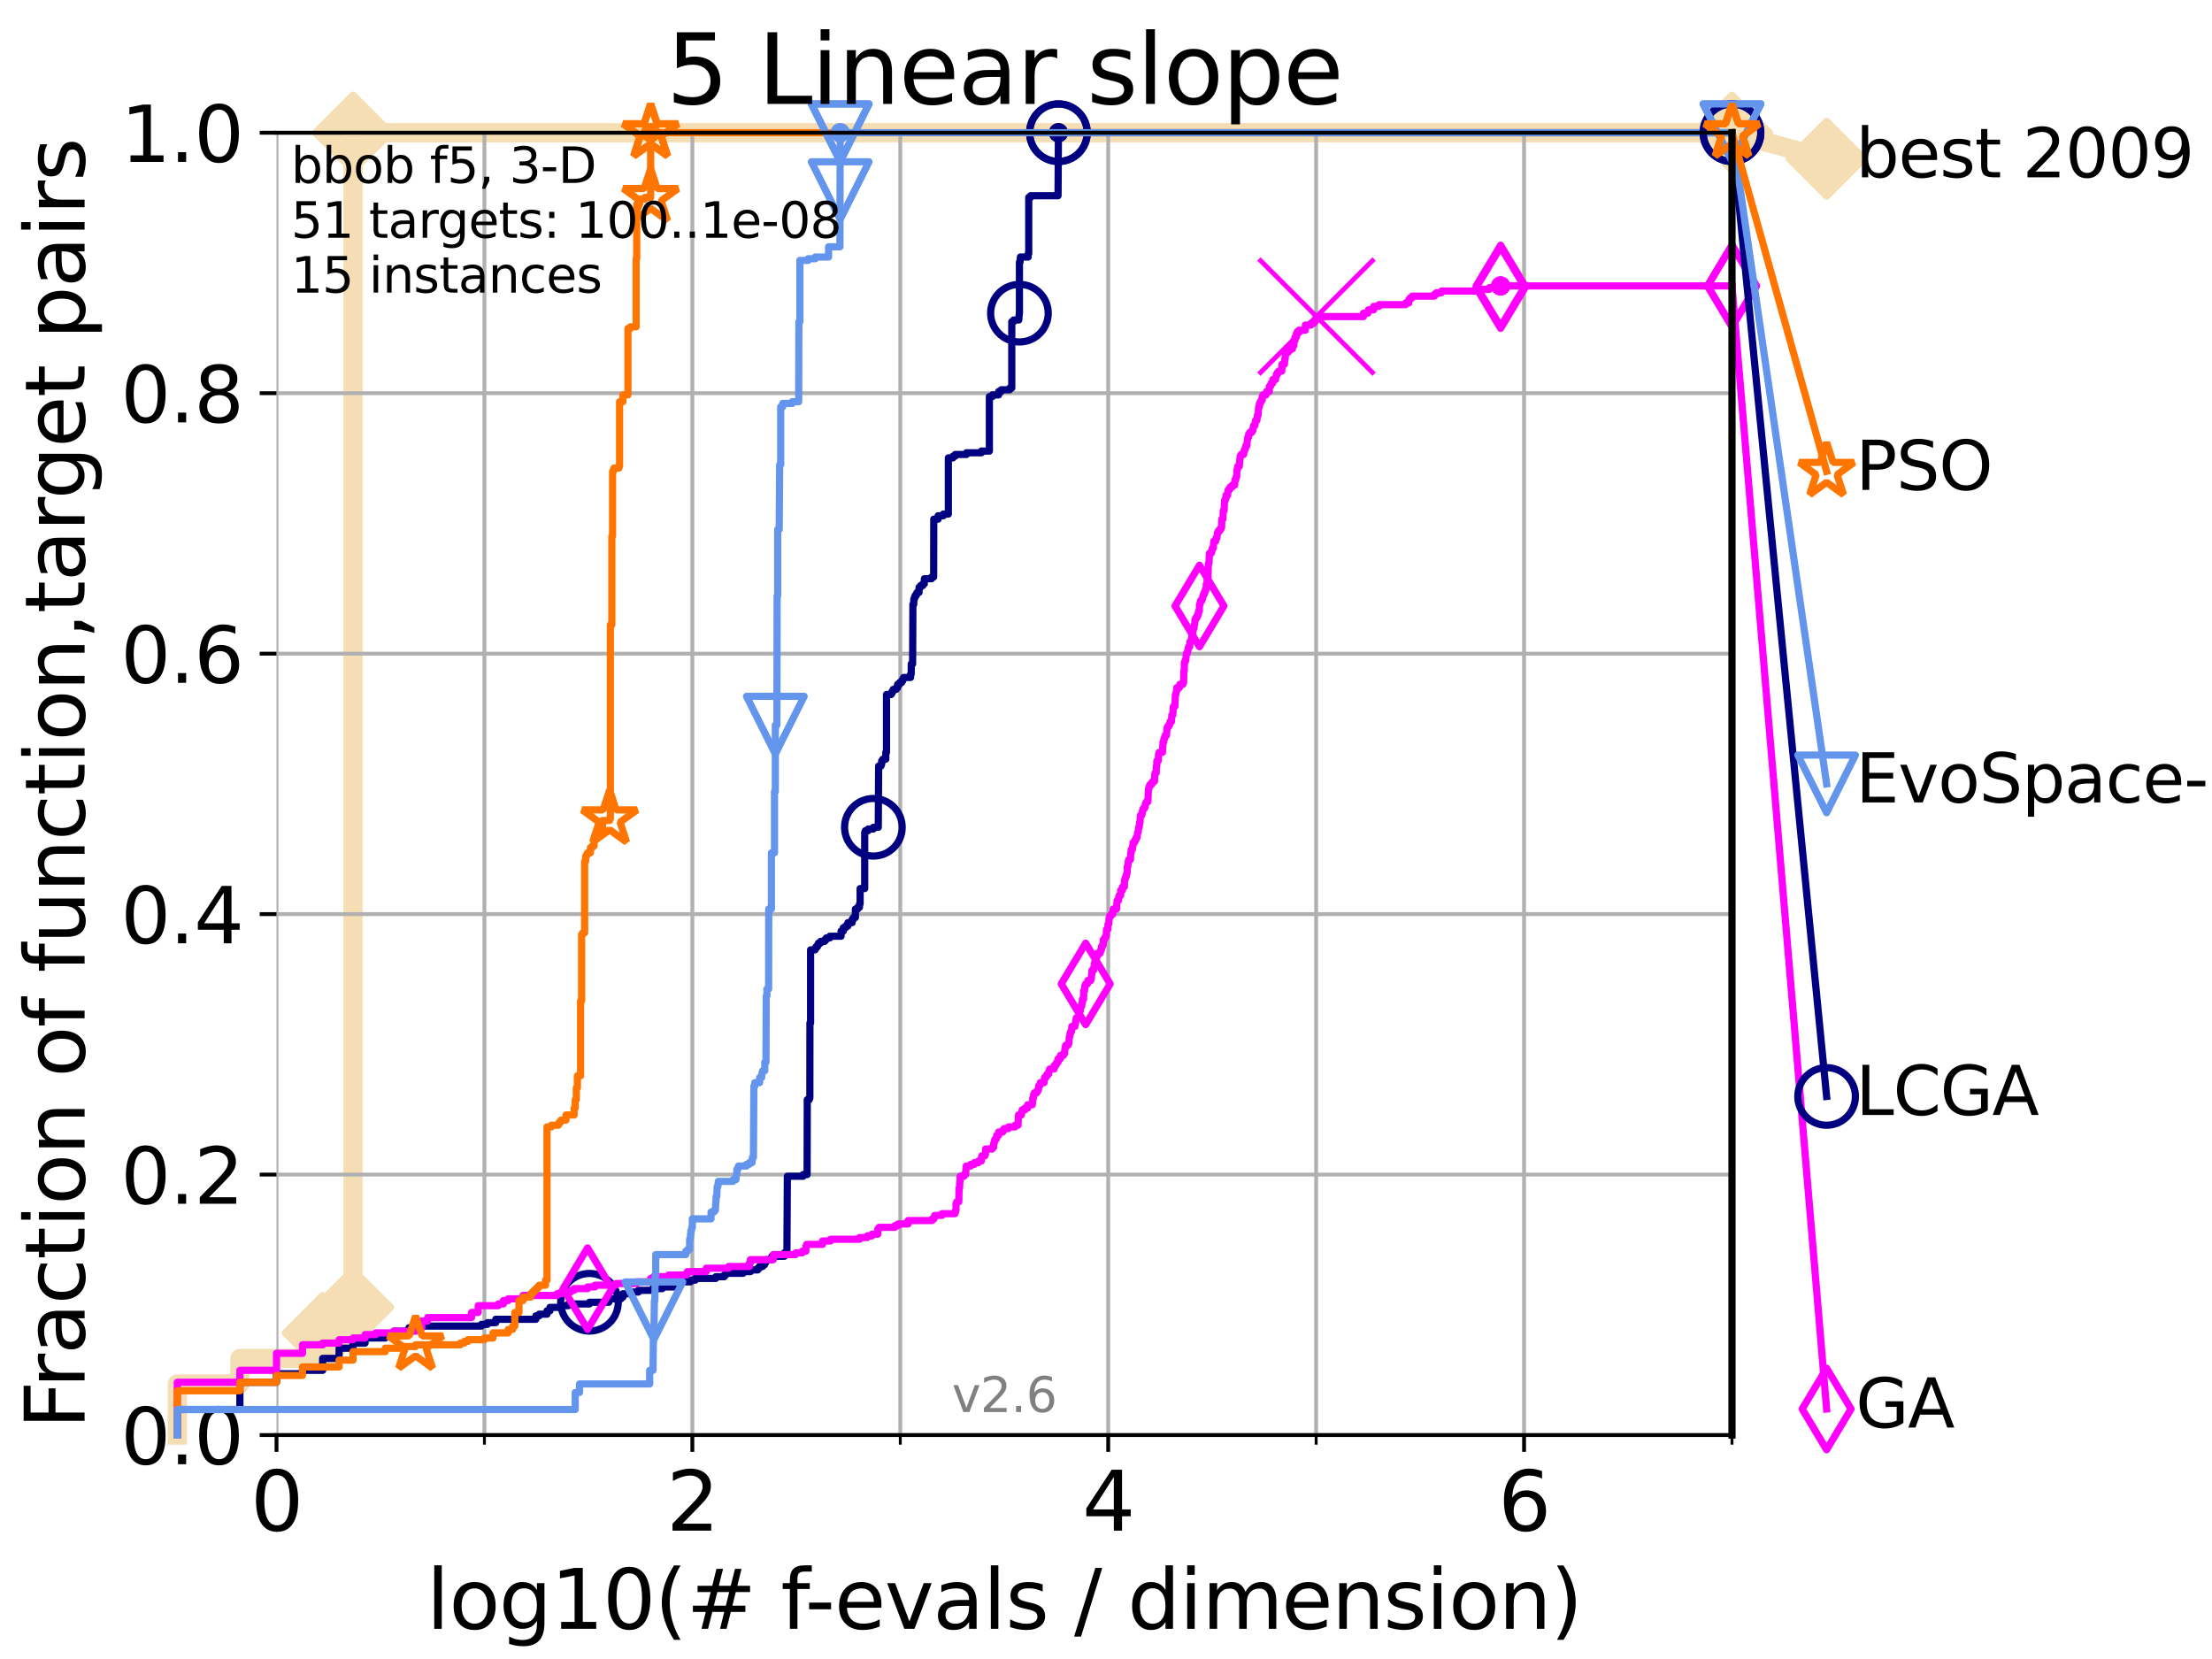 <?xml version="1.0" encoding="utf-8" standalone="no"?>
<!DOCTYPE svg PUBLIC "-//W3C//DTD SVG 1.1//EN"
  "http://www.w3.org/Graphics/SVG/1.1/DTD/svg11.dtd">
<svg xmlns:xlink="http://www.w3.org/1999/xlink" width="460.8pt" height="345.6pt" viewBox="0 0 460.8 345.6" xmlns="http://www.w3.org/2000/svg" version="1.1">
 <defs>
  <style type="text/css">*{stroke-linejoin: round; stroke-linecap: butt}</style>
 </defs>
 <g id="figure_1">
  <g id="patch_1">
   <path d="M 0 345.6 
L 460.8 345.6 
L 460.8 0 
L 0 0 
z
" style="fill: #ffffff"/>
  </g>
  <g id="axes_1">
   <g id="patch_2">
    <path d="M 57.6 298.944 
L 360.806 298.944 
L 360.806 27.648 
L 57.6 27.648 
z
" style="fill: #ffffff"/>
   </g>
   <g id="line2d_1">
    <path d="M 36.933 298.944 
L 36.933 288.305 
L 49.973 288.305 
L 49.973 282.985 
L 67.209 282.985 
L 67.209 277.666 
L 70.639 277.666 
L 70.639 272.346 
L 73.539 272.346 
L 73.539 27.648 
L 360.806 27.648 
" style="fill: none; stroke: #f5deb3; stroke-width: 4; stroke-linecap: square"/>
   </g>
   <g id="line2d_2">
    <defs>
     <path id="m5a4fe0f7d6" d="M 0 7.778 
L 7.778 0 
L 0 -7.778 
L -7.778 0 
z
" style="stroke: #f5deb3; stroke-width: 1.5; stroke-linejoin: miter"/>
    </defs>
    <g>
     <use xlink:href="#m5a4fe0f7d6" x="67.209" y="277.666" style="fill: #f5deb3; stroke: #f5deb3; stroke-width: 1.5; stroke-linejoin: miter"/>
     <use xlink:href="#m5a4fe0f7d6" x="73.539" y="272.346" style="fill: #f5deb3; stroke: #f5deb3; stroke-width: 1.5; stroke-linejoin: miter"/>
     <use xlink:href="#m5a4fe0f7d6" x="73.539" y="272.346" style="fill: #f5deb3; stroke: #f5deb3; stroke-width: 1.5; stroke-linejoin: miter"/>
     <use xlink:href="#m5a4fe0f7d6" x="73.539" y="27.648" style="fill: #f5deb3; stroke: #f5deb3; stroke-width: 1.5; stroke-linejoin: miter"/>
     <use xlink:href="#m5a4fe0f7d6" x="73.539" y="27.648" style="fill: #f5deb3; stroke: #f5deb3; stroke-width: 1.5; stroke-linejoin: miter"/>
     <use xlink:href="#m5a4fe0f7d6" x="360.806" y="27.648" style="fill: #f5deb3; stroke: #f5deb3; stroke-width: 1.5; stroke-linejoin: miter"/>
    </g>
   </g>
   <g id="line2d_3">
    <path style="fill: none; stroke: #f5deb3; stroke-width: 4; stroke-linecap: square"/>
    <g/>
   </g>
   <g id="line2d_4">
    <path d="M 360.806 27.648 
L 380.515 33.074 
" style="fill: none; stroke: #f5deb3; stroke-width: 4; stroke-linecap: square"/>
    <g>
     <use xlink:href="#m5a4fe0f7d6" x="360.806" y="27.648" style="fill: #f5deb3; stroke: #f5deb3; stroke-width: 1.5; stroke-linejoin: miter"/>
     <use xlink:href="#m5a4fe0f7d6" x="380.515" y="33.074" style="fill: #f5deb3; stroke: #f5deb3; stroke-width: 1.5; stroke-linejoin: miter"/>
    </g>
   </g>
   <g id="matplotlib.axis_1">
    <g id="xtick_1">
     <g id="line2d_5">
      <path d="M 57.6 298.944 
L 57.6 27.648 
" clip-path="url(#p71cc6f13b0)" style="fill: none; stroke: #b0b0b0; stroke-width: 0.8; stroke-linecap: square"/>
     </g>
     <g id="line2d_6">
      <defs>
       <path id="m5a72cca114" d="M 0 0 
L 0 3.5 
" style="stroke: #000000; stroke-width: 0.8"/>
      </defs>
      <g>
       <use xlink:href="#m5a72cca114" x="57.6" y="298.944" style="stroke: #000000; stroke-width: 0.8"/>
      </g>
     </g>
     <g id="text_1">
      <!-- 0 -->
      <g transform="translate(52.192 318.861)scale(0.17 -0.17)">
       <defs>
        <path id="DejaVuSans-30" d="M 2034 4250 
Q 1547 4250 1301 3770 
Q 1056 3291 1056 2328 
Q 1056 1369 1301 889 
Q 1547 409 2034 409 
Q 2525 409 2770 889 
Q 3016 1369 3016 2328 
Q 3016 3291 2770 3770 
Q 2525 4250 2034 4250 
z
M 2034 4750 
Q 2819 4750 3233 4129 
Q 3647 3509 3647 2328 
Q 3647 1150 3233 529 
Q 2819 -91 2034 -91 
Q 1250 -91 836 529 
Q 422 1150 422 2328 
Q 422 3509 836 4129 
Q 1250 4750 2034 4750 
z
" transform="scale(0.016)"/>
       </defs>
       <use xlink:href="#DejaVuSans-30"/>
      </g>
     </g>
    </g>
    <g id="xtick_2">
     <g id="line2d_7">
      <path d="M 144.23 298.944 
L 144.23 27.648 
" clip-path="url(#p71cc6f13b0)" style="fill: none; stroke: #b0b0b0; stroke-width: 0.8; stroke-linecap: square"/>
     </g>
     <g id="line2d_8">
      <g>
       <use xlink:href="#m5a72cca114" x="144.23" y="298.944" style="stroke: #000000; stroke-width: 0.8"/>
      </g>
     </g>
     <g id="text_2">
      <!-- 2 -->
      <g transform="translate(138.822 318.861)scale(0.17 -0.17)">
       <defs>
        <path id="DejaVuSans-32" d="M 1228 531 
L 3431 531 
L 3431 0 
L 469 0 
L 469 531 
Q 828 903 1448 1529 
Q 2069 2156 2228 2338 
Q 2531 2678 2651 2914 
Q 2772 3150 2772 3378 
Q 2772 3750 2511 3984 
Q 2250 4219 1831 4219 
Q 1534 4219 1204 4116 
Q 875 4013 500 3803 
L 500 4441 
Q 881 4594 1212 4672 
Q 1544 4750 1819 4750 
Q 2544 4750 2975 4387 
Q 3406 4025 3406 3419 
Q 3406 3131 3298 2873 
Q 3191 2616 2906 2266 
Q 2828 2175 2409 1742 
Q 1991 1309 1228 531 
z
" transform="scale(0.016)"/>
       </defs>
       <use xlink:href="#DejaVuSans-32"/>
      </g>
     </g>
    </g>
    <g id="xtick_3">
     <g id="line2d_9">
      <path d="M 230.861 298.944 
L 230.861 27.648 
" clip-path="url(#p71cc6f13b0)" style="fill: none; stroke: #b0b0b0; stroke-width: 0.8; stroke-linecap: square"/>
     </g>
     <g id="line2d_10">
      <g>
       <use xlink:href="#m5a72cca114" x="230.861" y="298.944" style="stroke: #000000; stroke-width: 0.8"/>
      </g>
     </g>
     <g id="text_3">
      <!-- 4 -->
      <g transform="translate(225.453 318.861)scale(0.17 -0.17)">
       <defs>
        <path id="DejaVuSans-34" d="M 2419 4116 
L 825 1625 
L 2419 1625 
L 2419 4116 
z
M 2253 4666 
L 3047 4666 
L 3047 1625 
L 3713 1625 
L 3713 1100 
L 3047 1100 
L 3047 0 
L 2419 0 
L 2419 1100 
L 313 1100 
L 313 1709 
L 2253 4666 
z
" transform="scale(0.016)"/>
       </defs>
       <use xlink:href="#DejaVuSans-34"/>
      </g>
     </g>
    </g>
    <g id="xtick_4">
     <g id="line2d_11">
      <path d="M 317.491 298.944 
L 317.491 27.648 
" clip-path="url(#p71cc6f13b0)" style="fill: none; stroke: #b0b0b0; stroke-width: 0.8; stroke-linecap: square"/>
     </g>
     <g id="line2d_12">
      <g>
       <use xlink:href="#m5a72cca114" x="317.491" y="298.944" style="stroke: #000000; stroke-width: 0.8"/>
      </g>
     </g>
     <g id="text_4">
      <!-- 6 -->
      <g transform="translate(312.083 318.861)scale(0.17 -0.17)">
       <defs>
        <path id="DejaVuSans-36" d="M 2113 2584 
Q 1688 2584 1439 2293 
Q 1191 2003 1191 1497 
Q 1191 994 1439 701 
Q 1688 409 2113 409 
Q 2538 409 2786 701 
Q 3034 994 3034 1497 
Q 3034 2003 2786 2293 
Q 2538 2584 2113 2584 
z
M 3366 4563 
L 3366 3988 
Q 3128 4100 2886 4159 
Q 2644 4219 2406 4219 
Q 1781 4219 1451 3797 
Q 1122 3375 1075 2522 
Q 1259 2794 1537 2939 
Q 1816 3084 2150 3084 
Q 2853 3084 3261 2657 
Q 3669 2231 3669 1497 
Q 3669 778 3244 343 
Q 2819 -91 2113 -91 
Q 1303 -91 875 529 
Q 447 1150 447 2328 
Q 447 3434 972 4092 
Q 1497 4750 2381 4750 
Q 2619 4750 2861 4703 
Q 3103 4656 3366 4563 
z
" transform="scale(0.016)"/>
       </defs>
       <use xlink:href="#DejaVuSans-36"/>
      </g>
     </g>
    </g>
    <g id="xtick_5">
     <g id="line2d_13">
      <path d="M 100.915 298.944 
L 100.915 27.648 
" clip-path="url(#p71cc6f13b0)" style="fill: none; stroke: #b0b0b0; stroke-width: 0.8; stroke-linecap: square"/>
     </g>
     <g id="line2d_14">
      <defs>
       <path id="mfea9eb43d2" d="M 0 0 
L 0 2 
" style="stroke: #000000; stroke-width: 0.6"/>
      </defs>
      <g>
       <use xlink:href="#mfea9eb43d2" x="100.915" y="298.944" style="stroke: #000000; stroke-width: 0.6"/>
      </g>
     </g>
    </g>
    <g id="xtick_6">
     <g id="line2d_15">
      <path d="M 187.546 298.944 
L 187.546 27.648 
" clip-path="url(#p71cc6f13b0)" style="fill: none; stroke: #b0b0b0; stroke-width: 0.8; stroke-linecap: square"/>
     </g>
     <g id="line2d_16">
      <g>
       <use xlink:href="#mfea9eb43d2" x="187.546" y="298.944" style="stroke: #000000; stroke-width: 0.6"/>
      </g>
     </g>
    </g>
    <g id="xtick_7">
     <g id="line2d_17">
      <path d="M 274.176 298.944 
L 274.176 27.648 
" clip-path="url(#p71cc6f13b0)" style="fill: none; stroke: #b0b0b0; stroke-width: 0.8; stroke-linecap: square"/>
     </g>
     <g id="line2d_18">
      <g>
       <use xlink:href="#mfea9eb43d2" x="274.176" y="298.944" style="stroke: #000000; stroke-width: 0.6"/>
      </g>
     </g>
    </g>
    <g id="xtick_8">
     <g id="line2d_19">
      <path d="M 360.806 298.944 
L 360.806 27.648 
" clip-path="url(#p71cc6f13b0)" style="fill: none; stroke: #b0b0b0; stroke-width: 0.8; stroke-linecap: square"/>
     </g>
     <g id="line2d_20">
      <g>
       <use xlink:href="#mfea9eb43d2" x="360.806" y="298.944" style="stroke: #000000; stroke-width: 0.6"/>
      </g>
     </g>
    </g>
    <g id="text_5">
     <!-- log10(# f-evals / dimension) -->
     <g transform="translate(88.823 339.314)scale(0.17 -0.17)">
      <defs>
       <path id="DejaVuSans-6c" d="M 603 4863 
L 1178 4863 
L 1178 0 
L 603 0 
L 603 4863 
z
" transform="scale(0.016)"/>
       <path id="DejaVuSans-6f" d="M 1959 3097 
Q 1497 3097 1228 2736 
Q 959 2375 959 1747 
Q 959 1119 1226 758 
Q 1494 397 1959 397 
Q 2419 397 2687 759 
Q 2956 1122 2956 1747 
Q 2956 2369 2687 2733 
Q 2419 3097 1959 3097 
z
M 1959 3584 
Q 2709 3584 3137 3096 
Q 3566 2609 3566 1747 
Q 3566 888 3137 398 
Q 2709 -91 1959 -91 
Q 1206 -91 779 398 
Q 353 888 353 1747 
Q 353 2609 779 3096 
Q 1206 3584 1959 3584 
z
" transform="scale(0.016)"/>
       <path id="DejaVuSans-67" d="M 2906 1791 
Q 2906 2416 2648 2759 
Q 2391 3103 1925 3103 
Q 1463 3103 1205 2759 
Q 947 2416 947 1791 
Q 947 1169 1205 825 
Q 1463 481 1925 481 
Q 2391 481 2648 825 
Q 2906 1169 2906 1791 
z
M 3481 434 
Q 3481 -459 3084 -895 
Q 2688 -1331 1869 -1331 
Q 1566 -1331 1297 -1286 
Q 1028 -1241 775 -1147 
L 775 -588 
Q 1028 -725 1275 -790 
Q 1522 -856 1778 -856 
Q 2344 -856 2625 -561 
Q 2906 -266 2906 331 
L 2906 616 
Q 2728 306 2450 153 
Q 2172 0 1784 0 
Q 1141 0 747 490 
Q 353 981 353 1791 
Q 353 2603 747 3093 
Q 1141 3584 1784 3584 
Q 2172 3584 2450 3431 
Q 2728 3278 2906 2969 
L 2906 3500 
L 3481 3500 
L 3481 434 
z
" transform="scale(0.016)"/>
       <path id="DejaVuSans-31" d="M 794 531 
L 1825 531 
L 1825 4091 
L 703 3866 
L 703 4441 
L 1819 4666 
L 2450 4666 
L 2450 531 
L 3481 531 
L 3481 0 
L 794 0 
L 794 531 
z
" transform="scale(0.016)"/>
       <path id="DejaVuSans-28" d="M 1984 4856 
Q 1566 4138 1362 3434 
Q 1159 2731 1159 2009 
Q 1159 1288 1364 580 
Q 1569 -128 1984 -844 
L 1484 -844 
Q 1016 -109 783 600 
Q 550 1309 550 2009 
Q 550 2706 781 3412 
Q 1013 4119 1484 4856 
L 1984 4856 
z
" transform="scale(0.016)"/>
       <path id="DejaVuSans-23" d="M 3272 2816 
L 2363 2816 
L 2100 1772 
L 3016 1772 
L 3272 2816 
z
M 2803 4594 
L 2478 3297 
L 3391 3297 
L 3719 4594 
L 4219 4594 
L 3897 3297 
L 4872 3297 
L 4872 2816 
L 3775 2816 
L 3519 1772 
L 4513 1772 
L 4513 1294 
L 3397 1294 
L 3072 0 
L 2572 0 
L 2894 1294 
L 1978 1294 
L 1656 0 
L 1153 0 
L 1478 1294 
L 494 1294 
L 494 1772 
L 1594 1772 
L 1856 2816 
L 850 2816 
L 850 3297 
L 1978 3297 
L 2297 4594 
L 2803 4594 
z
" transform="scale(0.016)"/>
       <path id="DejaVuSans-20" transform="scale(0.016)"/>
       <path id="DejaVuSans-66" d="M 2375 4863 
L 2375 4384 
L 1825 4384 
Q 1516 4384 1395 4259 
Q 1275 4134 1275 3809 
L 1275 3500 
L 2222 3500 
L 2222 3053 
L 1275 3053 
L 1275 0 
L 697 0 
L 697 3053 
L 147 3053 
L 147 3500 
L 697 3500 
L 697 3744 
Q 697 4328 969 4595 
Q 1241 4863 1831 4863 
L 2375 4863 
z
" transform="scale(0.016)"/>
       <path id="DejaVuSans-2d" d="M 313 2009 
L 1997 2009 
L 1997 1497 
L 313 1497 
L 313 2009 
z
" transform="scale(0.016)"/>
       <path id="DejaVuSans-65" d="M 3597 1894 
L 3597 1613 
L 953 1613 
Q 991 1019 1311 708 
Q 1631 397 2203 397 
Q 2534 397 2845 478 
Q 3156 559 3463 722 
L 3463 178 
Q 3153 47 2828 -22 
Q 2503 -91 2169 -91 
Q 1331 -91 842 396 
Q 353 884 353 1716 
Q 353 2575 817 3079 
Q 1281 3584 2069 3584 
Q 2775 3584 3186 3129 
Q 3597 2675 3597 1894 
z
M 3022 2063 
Q 3016 2534 2758 2815 
Q 2500 3097 2075 3097 
Q 1594 3097 1305 2825 
Q 1016 2553 972 2059 
L 3022 2063 
z
" transform="scale(0.016)"/>
       <path id="DejaVuSans-76" d="M 191 3500 
L 800 3500 
L 1894 563 
L 2988 3500 
L 3597 3500 
L 2284 0 
L 1503 0 
L 191 3500 
z
" transform="scale(0.016)"/>
       <path id="DejaVuSans-61" d="M 2194 1759 
Q 1497 1759 1228 1600 
Q 959 1441 959 1056 
Q 959 750 1161 570 
Q 1363 391 1709 391 
Q 2188 391 2477 730 
Q 2766 1069 2766 1631 
L 2766 1759 
L 2194 1759 
z
M 3341 1997 
L 3341 0 
L 2766 0 
L 2766 531 
Q 2569 213 2275 61 
Q 1981 -91 1556 -91 
Q 1019 -91 701 211 
Q 384 513 384 1019 
Q 384 1609 779 1909 
Q 1175 2209 1959 2209 
L 2766 2209 
L 2766 2266 
Q 2766 2663 2505 2880 
Q 2244 3097 1772 3097 
Q 1472 3097 1187 3025 
Q 903 2953 641 2809 
L 641 3341 
Q 956 3463 1253 3523 
Q 1550 3584 1831 3584 
Q 2591 3584 2966 3190 
Q 3341 2797 3341 1997 
z
" transform="scale(0.016)"/>
       <path id="DejaVuSans-73" d="M 2834 3397 
L 2834 2853 
Q 2591 2978 2328 3040 
Q 2066 3103 1784 3103 
Q 1356 3103 1142 2972 
Q 928 2841 928 2578 
Q 928 2378 1081 2264 
Q 1234 2150 1697 2047 
L 1894 2003 
Q 2506 1872 2764 1633 
Q 3022 1394 3022 966 
Q 3022 478 2636 193 
Q 2250 -91 1575 -91 
Q 1294 -91 989 -36 
Q 684 19 347 128 
L 347 722 
Q 666 556 975 473 
Q 1284 391 1588 391 
Q 1994 391 2212 530 
Q 2431 669 2431 922 
Q 2431 1156 2273 1281 
Q 2116 1406 1581 1522 
L 1381 1569 
Q 847 1681 609 1914 
Q 372 2147 372 2553 
Q 372 3047 722 3315 
Q 1072 3584 1716 3584 
Q 2034 3584 2315 3537 
Q 2597 3491 2834 3397 
z
" transform="scale(0.016)"/>
       <path id="DejaVuSans-2f" d="M 1625 4666 
L 2156 4666 
L 531 -594 
L 0 -594 
L 1625 4666 
z
" transform="scale(0.016)"/>
       <path id="DejaVuSans-64" d="M 2906 2969 
L 2906 4863 
L 3481 4863 
L 3481 0 
L 2906 0 
L 2906 525 
Q 2725 213 2448 61 
Q 2172 -91 1784 -91 
Q 1150 -91 751 415 
Q 353 922 353 1747 
Q 353 2572 751 3078 
Q 1150 3584 1784 3584 
Q 2172 3584 2448 3432 
Q 2725 3281 2906 2969 
z
M 947 1747 
Q 947 1113 1208 752 
Q 1469 391 1925 391 
Q 2381 391 2643 752 
Q 2906 1113 2906 1747 
Q 2906 2381 2643 2742 
Q 2381 3103 1925 3103 
Q 1469 3103 1208 2742 
Q 947 2381 947 1747 
z
" transform="scale(0.016)"/>
       <path id="DejaVuSans-69" d="M 603 3500 
L 1178 3500 
L 1178 0 
L 603 0 
L 603 3500 
z
M 603 4863 
L 1178 4863 
L 1178 4134 
L 603 4134 
L 603 4863 
z
" transform="scale(0.016)"/>
       <path id="DejaVuSans-6d" d="M 3328 2828 
Q 3544 3216 3844 3400 
Q 4144 3584 4550 3584 
Q 5097 3584 5394 3201 
Q 5691 2819 5691 2113 
L 5691 0 
L 5113 0 
L 5113 2094 
Q 5113 2597 4934 2840 
Q 4756 3084 4391 3084 
Q 3944 3084 3684 2787 
Q 3425 2491 3425 1978 
L 3425 0 
L 2847 0 
L 2847 2094 
Q 2847 2600 2669 2842 
Q 2491 3084 2119 3084 
Q 1678 3084 1418 2786 
Q 1159 2488 1159 1978 
L 1159 0 
L 581 0 
L 581 3500 
L 1159 3500 
L 1159 2956 
Q 1356 3278 1631 3431 
Q 1906 3584 2284 3584 
Q 2666 3584 2933 3390 
Q 3200 3197 3328 2828 
z
" transform="scale(0.016)"/>
       <path id="DejaVuSans-6e" d="M 3513 2113 
L 3513 0 
L 2938 0 
L 2938 2094 
Q 2938 2591 2744 2837 
Q 2550 3084 2163 3084 
Q 1697 3084 1428 2787 
Q 1159 2491 1159 1978 
L 1159 0 
L 581 0 
L 581 3500 
L 1159 3500 
L 1159 2956 
Q 1366 3272 1645 3428 
Q 1925 3584 2291 3584 
Q 2894 3584 3203 3211 
Q 3513 2838 3513 2113 
z
" transform="scale(0.016)"/>
       <path id="DejaVuSans-29" d="M 513 4856 
L 1013 4856 
Q 1481 4119 1714 3412 
Q 1947 2706 1947 2009 
Q 1947 1309 1714 600 
Q 1481 -109 1013 -844 
L 513 -844 
Q 928 -128 1133 580 
Q 1338 1288 1338 2009 
Q 1338 2731 1133 3434 
Q 928 4138 513 4856 
z
" transform="scale(0.016)"/>
      </defs>
      <use xlink:href="#DejaVuSans-6c"/>
      <use xlink:href="#DejaVuSans-6f" x="27.783"/>
      <use xlink:href="#DejaVuSans-67" x="88.965"/>
      <use xlink:href="#DejaVuSans-31" x="152.441"/>
      <use xlink:href="#DejaVuSans-30" x="216.064"/>
      <use xlink:href="#DejaVuSans-28" x="279.688"/>
      <use xlink:href="#DejaVuSans-23" x="318.701"/>
      <use xlink:href="#DejaVuSans-20" x="402.49"/>
      <use xlink:href="#DejaVuSans-66" x="434.277"/>
      <use xlink:href="#DejaVuSans-2d" x="463.982"/>
      <use xlink:href="#DejaVuSans-65" x="500.066"/>
      <use xlink:href="#DejaVuSans-76" x="561.59"/>
      <use xlink:href="#DejaVuSans-61" x="620.77"/>
      <use xlink:href="#DejaVuSans-6c" x="682.049"/>
      <use xlink:href="#DejaVuSans-73" x="709.832"/>
      <use xlink:href="#DejaVuSans-20" x="761.932"/>
      <use xlink:href="#DejaVuSans-2f" x="793.719"/>
      <use xlink:href="#DejaVuSans-20" x="827.41"/>
      <use xlink:href="#DejaVuSans-64" x="859.197"/>
      <use xlink:href="#DejaVuSans-69" x="922.674"/>
      <use xlink:href="#DejaVuSans-6d" x="950.457"/>
      <use xlink:href="#DejaVuSans-65" x="1047.869"/>
      <use xlink:href="#DejaVuSans-6e" x="1109.393"/>
      <use xlink:href="#DejaVuSans-73" x="1172.771"/>
      <use xlink:href="#DejaVuSans-69" x="1224.871"/>
      <use xlink:href="#DejaVuSans-6f" x="1252.654"/>
      <use xlink:href="#DejaVuSans-6e" x="1313.836"/>
      <use xlink:href="#DejaVuSans-29" x="1377.215"/>
     </g>
    </g>
   </g>
   <g id="matplotlib.axis_2">
    <g id="ytick_1">
     <g id="line2d_21">
      <path d="M 57.6 298.944 
L 360.806 298.944 
" clip-path="url(#p71cc6f13b0)" style="fill: none; stroke: #b0b0b0; stroke-width: 0.8; stroke-linecap: square"/>
     </g>
     <g id="line2d_22">
      <defs>
       <path id="mb15d8cd245" d="M 0 0 
L -3.5 0 
" style="stroke: #000000; stroke-width: 0.8"/>
      </defs>
      <g>
       <use xlink:href="#mb15d8cd245" x="57.6" y="298.944" style="stroke: #000000; stroke-width: 0.8"/>
      </g>
     </g>
     <g id="text_6">
      <!-- 0.0 -->
      <g transform="translate(25.155 305.023)scale(0.16 -0.16)">
       <defs>
        <path id="DejaVuSans-2e" d="M 684 794 
L 1344 794 
L 1344 0 
L 684 0 
L 684 794 
z
" transform="scale(0.016)"/>
       </defs>
       <use xlink:href="#DejaVuSans-30"/>
       <use xlink:href="#DejaVuSans-2e" x="63.623"/>
       <use xlink:href="#DejaVuSans-30" x="95.41"/>
      </g>
     </g>
    </g>
    <g id="ytick_2">
     <g id="line2d_23">
      <path d="M 57.6 244.685 
L 360.806 244.685 
" clip-path="url(#p71cc6f13b0)" style="fill: none; stroke: #b0b0b0; stroke-width: 0.8; stroke-linecap: square"/>
     </g>
     <g id="line2d_24">
      <g>
       <use xlink:href="#mb15d8cd245" x="57.6" y="244.685" style="stroke: #000000; stroke-width: 0.8"/>
      </g>
     </g>
     <g id="text_7">
      <!-- 0.2 -->
      <g transform="translate(25.155 250.764)scale(0.16 -0.16)">
       <use xlink:href="#DejaVuSans-30"/>
       <use xlink:href="#DejaVuSans-2e" x="63.623"/>
       <use xlink:href="#DejaVuSans-32" x="95.41"/>
      </g>
     </g>
    </g>
    <g id="ytick_3">
     <g id="line2d_25">
      <path d="M 57.6 190.426 
L 360.806 190.426 
" clip-path="url(#p71cc6f13b0)" style="fill: none; stroke: #b0b0b0; stroke-width: 0.8; stroke-linecap: square"/>
     </g>
     <g id="line2d_26">
      <g>
       <use xlink:href="#mb15d8cd245" x="57.6" y="190.426" style="stroke: #000000; stroke-width: 0.8"/>
      </g>
     </g>
     <g id="text_8">
      <!-- 0.4 -->
      <g transform="translate(25.155 196.504)scale(0.16 -0.16)">
       <use xlink:href="#DejaVuSans-30"/>
       <use xlink:href="#DejaVuSans-2e" x="63.623"/>
       <use xlink:href="#DejaVuSans-34" x="95.41"/>
      </g>
     </g>
    </g>
    <g id="ytick_4">
     <g id="line2d_27">
      <path d="M 57.6 136.166 
L 360.806 136.166 
" clip-path="url(#p71cc6f13b0)" style="fill: none; stroke: #b0b0b0; stroke-width: 0.8; stroke-linecap: square"/>
     </g>
     <g id="line2d_28">
      <g>
       <use xlink:href="#mb15d8cd245" x="57.6" y="136.166" style="stroke: #000000; stroke-width: 0.8"/>
      </g>
     </g>
     <g id="text_9">
      <!-- 0.6 -->
      <g transform="translate(25.155 142.245)scale(0.16 -0.16)">
       <use xlink:href="#DejaVuSans-30"/>
       <use xlink:href="#DejaVuSans-2e" x="63.623"/>
       <use xlink:href="#DejaVuSans-36" x="95.41"/>
      </g>
     </g>
    </g>
    <g id="ytick_5">
     <g id="line2d_29">
      <path d="M 57.6 81.907 
L 360.806 81.907 
" clip-path="url(#p71cc6f13b0)" style="fill: none; stroke: #b0b0b0; stroke-width: 0.8; stroke-linecap: square"/>
     </g>
     <g id="line2d_30">
      <g>
       <use xlink:href="#mb15d8cd245" x="57.6" y="81.907" style="stroke: #000000; stroke-width: 0.8"/>
      </g>
     </g>
     <g id="text_10">
      <!-- 0.8 -->
      <g transform="translate(25.155 87.986)scale(0.16 -0.16)">
       <defs>
        <path id="DejaVuSans-38" d="M 2034 2216 
Q 1584 2216 1326 1975 
Q 1069 1734 1069 1313 
Q 1069 891 1326 650 
Q 1584 409 2034 409 
Q 2484 409 2743 651 
Q 3003 894 3003 1313 
Q 3003 1734 2745 1975 
Q 2488 2216 2034 2216 
z
M 1403 2484 
Q 997 2584 770 2862 
Q 544 3141 544 3541 
Q 544 4100 942 4425 
Q 1341 4750 2034 4750 
Q 2731 4750 3128 4425 
Q 3525 4100 3525 3541 
Q 3525 3141 3298 2862 
Q 3072 2584 2669 2484 
Q 3125 2378 3379 2068 
Q 3634 1759 3634 1313 
Q 3634 634 3220 271 
Q 2806 -91 2034 -91 
Q 1263 -91 848 271 
Q 434 634 434 1313 
Q 434 1759 690 2068 
Q 947 2378 1403 2484 
z
M 1172 3481 
Q 1172 3119 1398 2916 
Q 1625 2713 2034 2713 
Q 2441 2713 2670 2916 
Q 2900 3119 2900 3481 
Q 2900 3844 2670 4047 
Q 2441 4250 2034 4250 
Q 1625 4250 1398 4047 
Q 1172 3844 1172 3481 
z
" transform="scale(0.016)"/>
       </defs>
       <use xlink:href="#DejaVuSans-30"/>
       <use xlink:href="#DejaVuSans-2e" x="63.623"/>
       <use xlink:href="#DejaVuSans-38" x="95.41"/>
      </g>
     </g>
    </g>
    <g id="ytick_6">
     <g id="line2d_31">
      <path d="M 57.6 27.648 
L 360.806 27.648 
" clip-path="url(#p71cc6f13b0)" style="fill: none; stroke: #b0b0b0; stroke-width: 0.8; stroke-linecap: square"/>
     </g>
     <g id="line2d_32">
      <g>
       <use xlink:href="#mb15d8cd245" x="57.6" y="27.648" style="stroke: #000000; stroke-width: 0.8"/>
      </g>
     </g>
     <g id="text_11">
      <!-- 1.0 -->
      <g transform="translate(25.155 33.727)scale(0.16 -0.16)">
       <use xlink:href="#DejaVuSans-31"/>
       <use xlink:href="#DejaVuSans-2e" x="63.623"/>
       <use xlink:href="#DejaVuSans-30" x="95.41"/>
      </g>
     </g>
    </g>
    <g id="text_12">
     <!-- Fraction of function,target pairs -->
     <g transform="translate(17.62 297.681)rotate(-90)scale(0.17 -0.17)">
      <defs>
       <path id="DejaVuSans-46" d="M 628 4666 
L 3309 4666 
L 3309 4134 
L 1259 4134 
L 1259 2759 
L 3109 2759 
L 3109 2228 
L 1259 2228 
L 1259 0 
L 628 0 
L 628 4666 
z
" transform="scale(0.016)"/>
       <path id="DejaVuSans-72" d="M 2631 2963 
Q 2534 3019 2420 3045 
Q 2306 3072 2169 3072 
Q 1681 3072 1420 2755 
Q 1159 2438 1159 1844 
L 1159 0 
L 581 0 
L 581 3500 
L 1159 3500 
L 1159 2956 
Q 1341 3275 1631 3429 
Q 1922 3584 2338 3584 
Q 2397 3584 2469 3576 
Q 2541 3569 2628 3553 
L 2631 2963 
z
" transform="scale(0.016)"/>
       <path id="DejaVuSans-63" d="M 3122 3366 
L 3122 2828 
Q 2878 2963 2633 3030 
Q 2388 3097 2138 3097 
Q 1578 3097 1268 2742 
Q 959 2388 959 1747 
Q 959 1106 1268 751 
Q 1578 397 2138 397 
Q 2388 397 2633 464 
Q 2878 531 3122 666 
L 3122 134 
Q 2881 22 2623 -34 
Q 2366 -91 2075 -91 
Q 1284 -91 818 406 
Q 353 903 353 1747 
Q 353 2603 823 3093 
Q 1294 3584 2113 3584 
Q 2378 3584 2631 3529 
Q 2884 3475 3122 3366 
z
" transform="scale(0.016)"/>
       <path id="DejaVuSans-74" d="M 1172 4494 
L 1172 3500 
L 2356 3500 
L 2356 3053 
L 1172 3053 
L 1172 1153 
Q 1172 725 1289 603 
Q 1406 481 1766 481 
L 2356 481 
L 2356 0 
L 1766 0 
Q 1100 0 847 248 
Q 594 497 594 1153 
L 594 3053 
L 172 3053 
L 172 3500 
L 594 3500 
L 594 4494 
L 1172 4494 
z
" transform="scale(0.016)"/>
       <path id="DejaVuSans-75" d="M 544 1381 
L 544 3500 
L 1119 3500 
L 1119 1403 
Q 1119 906 1312 657 
Q 1506 409 1894 409 
Q 2359 409 2629 706 
Q 2900 1003 2900 1516 
L 2900 3500 
L 3475 3500 
L 3475 0 
L 2900 0 
L 2900 538 
Q 2691 219 2414 64 
Q 2138 -91 1772 -91 
Q 1169 -91 856 284 
Q 544 659 544 1381 
z
M 1991 3584 
L 1991 3584 
z
" transform="scale(0.016)"/>
       <path id="DejaVuSans-2c" d="M 750 794 
L 1409 794 
L 1409 256 
L 897 -744 
L 494 -744 
L 750 256 
L 750 794 
z
" transform="scale(0.016)"/>
       <path id="DejaVuSans-70" d="M 1159 525 
L 1159 -1331 
L 581 -1331 
L 581 3500 
L 1159 3500 
L 1159 2969 
Q 1341 3281 1617 3432 
Q 1894 3584 2278 3584 
Q 2916 3584 3314 3078 
Q 3713 2572 3713 1747 
Q 3713 922 3314 415 
Q 2916 -91 2278 -91 
Q 1894 -91 1617 61 
Q 1341 213 1159 525 
z
M 3116 1747 
Q 3116 2381 2855 2742 
Q 2594 3103 2138 3103 
Q 1681 3103 1420 2742 
Q 1159 2381 1159 1747 
Q 1159 1113 1420 752 
Q 1681 391 2138 391 
Q 2594 391 2855 752 
Q 3116 1113 3116 1747 
z
" transform="scale(0.016)"/>
      </defs>
      <use xlink:href="#DejaVuSans-46"/>
      <use xlink:href="#DejaVuSans-72" x="50.27"/>
      <use xlink:href="#DejaVuSans-61" x="91.383"/>
      <use xlink:href="#DejaVuSans-63" x="152.662"/>
      <use xlink:href="#DejaVuSans-74" x="207.643"/>
      <use xlink:href="#DejaVuSans-69" x="246.852"/>
      <use xlink:href="#DejaVuSans-6f" x="274.635"/>
      <use xlink:href="#DejaVuSans-6e" x="335.816"/>
      <use xlink:href="#DejaVuSans-20" x="399.195"/>
      <use xlink:href="#DejaVuSans-6f" x="430.982"/>
      <use xlink:href="#DejaVuSans-66" x="492.164"/>
      <use xlink:href="#DejaVuSans-20" x="527.369"/>
      <use xlink:href="#DejaVuSans-66" x="559.156"/>
      <use xlink:href="#DejaVuSans-75" x="594.361"/>
      <use xlink:href="#DejaVuSans-6e" x="657.74"/>
      <use xlink:href="#DejaVuSans-63" x="721.119"/>
      <use xlink:href="#DejaVuSans-74" x="776.1"/>
      <use xlink:href="#DejaVuSans-69" x="815.309"/>
      <use xlink:href="#DejaVuSans-6f" x="843.092"/>
      <use xlink:href="#DejaVuSans-6e" x="904.273"/>
      <use xlink:href="#DejaVuSans-2c" x="967.652"/>
      <use xlink:href="#DejaVuSans-74" x="999.439"/>
      <use xlink:href="#DejaVuSans-61" x="1038.648"/>
      <use xlink:href="#DejaVuSans-72" x="1099.928"/>
      <use xlink:href="#DejaVuSans-67" x="1139.291"/>
      <use xlink:href="#DejaVuSans-65" x="1202.768"/>
      <use xlink:href="#DejaVuSans-74" x="1264.291"/>
      <use xlink:href="#DejaVuSans-20" x="1303.5"/>
      <use xlink:href="#DejaVuSans-70" x="1335.287"/>
      <use xlink:href="#DejaVuSans-61" x="1398.764"/>
      <use xlink:href="#DejaVuSans-69" x="1460.043"/>
      <use xlink:href="#DejaVuSans-72" x="1487.826"/>
      <use xlink:href="#DejaVuSans-73" x="1528.939"/>
     </g>
    </g>
   </g>
   <g id="line2d_33">
    <defs>
     <path id="m35f3512dca" d="M 0 1.5 
C 0.398 1.5 0.779 1.342 1.061 1.061 
C 1.342 0.779 1.5 0.398 1.5 0 
C 1.5 -0.398 1.342 -0.779 1.061 -1.061 
C 0.779 -1.342 0.398 -1.5 0 -1.5 
C -0.398 -1.5 -0.779 -1.342 -1.061 -1.061 
C -1.342 -0.779 -1.5 -0.398 -1.5 0 
C -1.5 0.398 -1.342 0.779 -1.061 1.061 
C -0.779 1.342 -0.398 1.5 0 1.5 
z
" style="stroke: #f5deb3"/>
    </defs>
    <g>
     <use xlink:href="#m35f3512dca" x="73.539" y="27.648" style="fill: #f5deb3; stroke: #f5deb3"/>
     <use xlink:href="#m35f3512dca" x="73.539" y="27.648" style="fill: #f5deb3; stroke: #f5deb3"/>
    </g>
   </g>
   <g id="line2d_34">
    <defs>
     <path id="mf934922517" d="M 0 1.5 
C 0.398 1.5 0.779 1.342 1.061 1.061 
C 1.342 0.779 1.5 0.398 1.5 0 
C 1.5 -0.398 1.342 -0.779 1.061 -1.061 
C 0.779 -1.342 0.398 -1.5 0 -1.5 
C -0.398 -1.5 -0.779 -1.342 -1.061 -1.061 
C -1.342 -0.779 -1.5 -0.398 -1.5 0 
C -1.5 0.398 -1.342 0.779 -1.061 1.061 
C -0.779 1.342 -0.398 1.5 0 1.5 
z
" style="stroke: #000080"/>
    </defs>
    <g>
     <use xlink:href="#mf934922517" x="220.489" y="27.648" style="fill: #000080; stroke: #000080"/>
     <use xlink:href="#mf934922517" x="220.489" y="27.648" style="fill: #000080; stroke: #000080"/>
    </g>
   </g>
   <g id="line2d_35">
    <path d="M 36.933 298.944 
L 36.933 293.624 
L 49.973 293.624 
L 49.973 287.95 
L 57.6 287.95 
L 57.6 286.177 
L 63.012 286.177 
L 63.012 285.468 
L 67.209 285.468 
L 67.209 282.985 
L 70.639 282.985 
L 70.639 280.858 
L 73.539 280.858 
L 73.539 279.794 
L 76.051 279.794 
L 76.051 278.73 
L 80.249 278.73 
L 80.249 278.021 
L 82.042 278.021 
L 82.042 277.311 
L 85.184 277.311 
L 85.184 276.602 
L 86.578 276.602 
L 86.578 276.247 
L 100.277 276.247 
L 100.277 275.893 
L 101.532 275.893 
L 101.532 275.538 
L 103.27 275.538 
L 103.27 274.829 
L 111.621 274.829 
L 111.621 274.12 
L 112.318 274.12 
L 112.318 273.765 
L 113.954 273.765 
L 113.954 273.056 
L 114.571 273.056 
L 114.571 272.346 
L 116.854 272.346 
L 116.854 271.992 
L 118.401 271.992 
L 118.401 271.637 
L 122.796 271.637 
L 122.796 271.282 
L 126.836 271.282 
L 126.836 270.573 
L 129.348 270.573 
L 129.348 270.219 
L 129.759 270.219 
L 129.759 269.509 
L 131.065 269.509 
L 131.065 269.155 
L 132.984 269.155 
L 132.984 268.8 
L 135.933 268.8 
L 135.933 268.445 
L 137.963 268.445 
L 137.963 268.091 
L 140.574 268.091 
L 140.65 267.027 
L 143.85 267.027 
L 143.85 266.672 
L 144.847 266.672 
L 144.847 266.318 
L 149.118 266.318 
L 149.118 265.963 
L 150.871 265.963 
L 150.871 265.608 
L 151.177 265.608 
L 151.177 265.254 
L 154.793 265.254 
L 154.793 264.899 
L 156.338 264.899 
L 156.338 264.544 
L 157.856 264.544 
L 157.856 264.19 
L 158.187 264.19 
L 158.187 263.835 
L 158.862 263.835 
L 158.862 263.48 
L 159.261 263.48 
L 159.261 263.126 
L 159.457 263.126 
L 159.457 262.771 
L 159.679 262.771 
L 159.679 262.417 
L 160.699 262.417 
L 160.804 261.707 
L 163.397 261.707 
L 163.397 260.998 
L 163.777 260.998 
L 163.777 260.643 
L 163.932 260.643 
L 164.02 245.039 
L 167.307 245.039 
L 167.307 244.685 
L 168.134 244.685 
L 168.169 229.081 
L 168.586 229.081 
L 168.586 228.726 
L 168.706 228.726 
L 168.723 213.122 
L 168.859 213.122 
L 168.859 197.873 
L 169.784 197.873 
L 169.784 197.518 
L 170.04 197.518 
L 170.04 197.164 
L 170.324 197.164 
L 170.324 196.809 
L 170.511 196.809 
L 170.511 196.454 
L 170.971 196.454 
L 170.971 196.1 
L 171.814 196.1 
L 171.814 195.745 
L 172.116 195.745 
L 172.116 195.39 
L 172.87 195.39 
L 172.87 195.036 
L 175.208 195.036 
L 175.208 193.972 
L 175.662 193.972 
L 175.662 193.263 
L 176.162 193.263 
L 176.162 192.908 
L 176.638 192.908 
L 176.638 192.199 
L 177.524 192.199 
L 177.524 191.49 
L 177.779 191.49 
L 177.779 191.135 
L 178.196 191.135 
L 178.196 189.362 
L 178.684 189.362 
L 178.684 189.007 
L 179.042 189.007 
L 179.052 188.298 
L 179.18 188.298 
L 179.18 185.106 
L 180.133 185.106 
L 180.133 173.403 
L 180.272 173.403 
L 180.272 173.048 
L 180.854 173.048 
L 180.854 172.694 
L 181.941 172.694 
L 181.941 172.339 
L 182.96 172.339 
L 183.04 159.572 
L 183.535 159.572 
L 183.535 159.218 
L 183.659 159.218 
L 183.659 158.508 
L 183.904 158.508 
L 183.904 158.154 
L 184.525 158.154 
L 184.525 156.735 
L 184.672 156.735 
L 184.672 144.678 
L 185.64 144.678 
L 185.64 144.323 
L 185.881 144.323 
L 185.881 143.968 
L 186.072 143.968 
L 186.072 143.614 
L 186.686 143.614 
L 186.686 143.259 
L 186.992 143.259 
L 186.992 142.55 
L 187.401 142.55 
L 187.401 142.195 
L 187.819 142.195 
L 187.819 141.841 
L 188.047 141.841 
L 188.047 141.486 
L 188.235 141.486 
L 188.235 141.131 
L 189.689 141.131 
L 189.689 140.422 
L 189.817 140.422 
L 189.839 138.294 
L 190.115 138.294 
L 190.175 125.882 
L 190.359 125.882 
L 190.359 124.818 
L 190.488 124.818 
L 190.488 124.463 
L 190.606 124.463 
L 190.606 124.109 
L 190.85 124.109 
L 190.85 123.754 
L 191.043 123.754 
L 191.043 123.4 
L 191.46 123.4 
L 191.46 122.336 
L 191.778 122.336 
L 191.778 121.981 
L 192.238 121.981 
L 192.238 121.626 
L 192.544 121.626 
L 192.568 120.562 
L 194.058 120.562 
L 194.058 120.208 
L 194.496 120.208 
L 194.522 108.15 
L 195.43 108.15 
L 195.43 107.441 
L 196.516 107.441 
L 196.516 107.086 
L 197.557 107.086 
L 197.557 95.383 
L 198.512 95.383 
L 198.512 95.029 
L 198.989 95.029 
L 198.989 94.674 
L 201.335 94.674 
L 201.335 94.319 
L 204.448 94.319 
L 204.448 93.965 
L 206.104 93.965 
L 206.104 82.616 
L 206.734 82.616 
L 206.734 82.262 
L 208.042 82.262 
L 208.042 81.553 
L 208.574 81.553 
L 208.574 81.198 
L 210.327 81.198 
L 210.327 80.843 
L 210.77 80.843 
L 210.77 67.013 
L 211.148 67.013 
L 211.148 66.658 
L 212.228 66.658 
L 212.336 65.239 
L 212.366 65.239 
L 212.366 54.6 
L 212.497 54.6 
L 212.568 53.536 
L 214.191 53.536 
L 214.191 52.827 
L 214.304 52.827 
L 214.304 41.124 
L 214.692 41.124 
L 214.692 40.77 
L 220.411 40.77 
L 220.489 27.648 
L 360.806 27.648 
L 360.806 27.648 
" style="fill: none; stroke: #000080; stroke-width: 1.5; stroke-linecap: square"/>
   </g>
   <g id="line2d_36">
    <defs>
     <path id="mac03a3468c" d="M 0 6 
C 1.591 6 3.117 5.368 4.243 4.243 
C 5.368 3.117 6 1.591 6 0 
C 6 -1.591 5.368 -3.117 4.243 -4.243 
C 3.117 -5.368 1.591 -6 0 -6 
C -1.591 -6 -3.117 -5.368 -4.243 -4.243 
C -5.368 -3.117 -6 -1.591 -6 0 
C -6 1.591 -5.368 3.117 -4.243 4.243 
C -3.117 5.368 -1.591 6 0 6 
z
" style="stroke: #000080; stroke-width: 1.5"/>
    </defs>
    <g>
     <use xlink:href="#mac03a3468c" x="122.796" y="271.282" style="fill-opacity: 0; stroke: #000080; stroke-width: 1.5"/>
     <use xlink:href="#mac03a3468c" x="181.941" y="172.339" style="fill-opacity: 0; stroke: #000080; stroke-width: 1.5"/>
     <use xlink:href="#mac03a3468c" x="212.366" y="65.239" style="fill-opacity: 0; stroke: #000080; stroke-width: 1.5"/>
     <use xlink:href="#mac03a3468c" x="220.489" y="27.648" style="fill-opacity: 0; stroke: #000080; stroke-width: 1.5"/>
     <use xlink:href="#mac03a3468c" x="220.489" y="27.648" style="fill-opacity: 0; stroke: #000080; stroke-width: 1.5"/>
     <use xlink:href="#mac03a3468c" x="360.806" y="27.648" style="fill-opacity: 0; stroke: #000080; stroke-width: 1.5"/>
    </g>
   </g>
   <g id="line2d_37">
    <path style="fill: none; stroke: #000080; stroke-width: 1.5; stroke-linecap: square"/>
    <g/>
   </g>
   <g id="line2d_38">
    <defs>
     <path id="m87107d6a4f" d="M 0 1.5 
C 0.398 1.5 0.779 1.342 1.061 1.061 
C 1.342 0.779 1.5 0.398 1.5 0 
C 1.5 -0.398 1.342 -0.779 1.061 -1.061 
C 0.779 -1.342 0.398 -1.5 0 -1.5 
C -0.398 -1.5 -0.779 -1.342 -1.061 -1.061 
C -1.342 -0.779 -1.5 -0.398 -1.5 0 
C -1.5 0.398 -1.342 0.779 -1.061 1.061 
C -0.779 1.342 -0.398 1.5 0 1.5 
z
" style="stroke: #ff00ff"/>
    </defs>
    <g>
     <use xlink:href="#m87107d6a4f" x="312.607" y="59.565" style="fill: #ff00ff; stroke: #ff00ff"/>
     <use xlink:href="#m87107d6a4f" x="312.607" y="59.565" style="fill: #ff00ff; stroke: #ff00ff"/>
    </g>
   </g>
   <g id="line2d_39">
    <path d="M 36.933 298.944 
L 36.933 287.95 
L 49.973 287.95 
L 49.973 285.468 
L 57.6 285.468 
L 57.6 281.922 
L 63.012 281.922 
L 63.012 280.148 
L 67.209 280.148 
L 67.209 279.794 
L 70.639 279.794 
L 70.639 279.084 
L 73.539 279.084 
L 73.539 278.73 
L 76.051 278.73 
L 76.051 278.021 
L 78.267 278.021 
L 78.267 277.666 
L 82.042 277.666 
L 82.042 277.311 
L 86.578 277.311 
L 86.578 276.602 
L 87.876 276.602 
L 87.876 275.183 
L 89.09 275.183 
L 89.09 274.474 
L 98.223 274.474 
L 98.223 273.41 
L 99.617 273.41 
L 99.617 271.992 
L 103.815 271.992 
L 103.815 271.637 
L 104.86 271.637 
L 104.86 270.928 
L 105.851 270.928 
L 105.851 270.573 
L 108.956 270.573 
L 108.956 269.864 
L 116.03 269.864 
L 116.03 269.509 
L 116.854 269.509 
L 116.854 269.155 
L 118.89 269.155 
L 118.89 268.8 
L 119.6 268.8 
L 119.6 268.445 
L 122.4 268.445 
L 122.4 268.091 
L 123.936 268.091 
L 123.936 267.736 
L 128.354 267.736 
L 128.354 267.381 
L 132.639 267.381 
L 132.639 267.027 
L 135.539 267.027 
L 135.539 266.318 
L 136.127 266.318 
L 136.127 265.963 
L 139.314 265.963 
L 139.314 265.608 
L 143 265.608 
L 143 265.254 
L 143.199 265.254 
L 143.199 264.899 
L 147.13 264.899 
L 147.13 264.19 
L 151.774 264.19 
L 151.774 263.835 
L 156.106 263.835 
L 156.106 263.126 
L 156.305 263.126 
L 156.305 262.417 
L 161.087 262.417 
L 161.087 261.353 
L 165.755 261.353 
L 165.755 260.998 
L 167.122 260.998 
L 167.122 260.643 
L 167.886 260.643 
L 167.886 259.579 
L 168.046 259.579 
L 168.046 259.225 
L 171.346 259.225 
L 171.346 258.516 
L 173.033 258.516 
L 173.033 258.161 
L 179.062 258.161 
L 179.062 257.806 
L 180.674 257.806 
L 180.674 257.452 
L 181.66 257.452 
L 181.66 257.097 
L 182.864 257.097 
L 182.864 256.033 
L 183.127 256.033 
L 183.127 255.678 
L 186.415 255.678 
L 186.415 255.324 
L 187.076 255.324 
L 187.076 254.969 
L 189.172 254.969 
L 189.172 254.26 
L 194.173 254.26 
L 194.173 253.905 
L 194.578 253.905 
L 194.578 253.551 
L 194.716 253.551 
L 194.716 253.196 
L 196.218 253.196 
L 196.218 252.841 
L 198.91 252.841 
L 198.91 252.487 
L 199.037 252.487 
L 199.037 252.132 
L 199.155 252.132 
L 199.155 250.714 
L 199.314 250.714 
L 199.314 250.359 
L 199.738 250.359 
L 199.791 247.522 
L 199.889 247.522 
L 199.95 246.103 
L 200.012 246.103 
L 200.012 245.039 
L 200.809 245.039 
L 200.809 244.685 
L 201.156 244.685 
L 201.247 243.266 
L 201.283 243.266 
L 201.283 242.912 
L 202.2 242.912 
L 202.2 242.557 
L 202.978 242.557 
L 202.978 242.202 
L 203.815 242.202 
L 203.815 241.848 
L 204.438 241.848 
L 204.51 240.784 
L 205.157 240.784 
L 205.157 240.429 
L 205.309 240.429 
L 205.309 239.365 
L 206.678 239.365 
L 206.678 239.011 
L 206.986 239.011 
L 206.986 238.301 
L 207.097 238.301 
L 207.133 237.592 
L 207.333 237.592 
L 207.333 237.237 
L 207.577 237.237 
L 207.633 236.528 
L 208.023 236.528 
L 208.023 235.819 
L 208.882 235.819 
L 208.882 235.464 
L 209.154 235.464 
L 209.154 235.11 
L 210.073 235.11 
L 210.073 234.755 
L 211.442 234.755 
L 211.442 234.4 
L 212.076 234.4 
L 212.166 232.273 
L 212.776 232.273 
L 212.853 231.563 
L 212.929 231.563 
L 212.929 231.209 
L 213.5 231.209 
L 213.5 230.854 
L 214.07 230.854 
L 214.07 230.145 
L 215.054 230.145 
L 215.148 228.726 
L 215.313 228.726 
L 215.313 228.017 
L 215.47 228.017 
L 215.47 227.662 
L 215.976 227.662 
L 215.976 227.308 
L 216.216 227.308 
L 216.216 226.953 
L 216.348 226.953 
L 216.348 226.244 
L 216.592 226.244 
L 216.702 225.534 
L 217.518 225.534 
L 217.6 224.471 
L 217.893 224.471 
L 217.893 224.116 
L 218.136 224.116 
L 218.136 223.761 
L 218.451 223.761 
L 218.517 223.052 
L 218.659 223.052 
L 218.659 222.697 
L 219.599 222.697 
L 219.602 221.988 
L 219.946 221.988 
L 219.946 221.634 
L 220.137 221.634 
L 220.137 221.279 
L 220.414 221.279 
L 220.414 220.57 
L 220.887 220.57 
L 220.917 219.86 
L 221.51 219.86 
L 221.51 219.506 
L 221.763 219.506 
L 221.845 218.442 
L 221.894 218.442 
L 221.894 218.087 
L 222.017 218.087 
L 222.017 217.733 
L 222.511 217.733 
L 222.511 217.378 
L 222.659 217.378 
L 222.767 215.959 
L 222.861 215.959 
L 222.909 215.25 
L 223.033 215.25 
L 223.033 214.895 
L 223.205 214.895 
L 223.275 213.832 
L 223.929 213.832 
L 224.006 213.122 
L 224.055 213.122 
L 224.122 212.413 
L 224.195 212.413 
L 224.195 212.058 
L 224.714 212.058 
L 224.795 211.349 
L 224.871 211.349 
L 224.945 210.64 
L 225.041 210.64 
L 225.077 209.931 
L 225.169 209.931 
L 225.169 209.576 
L 225.342 209.576 
L 225.403 208.867 
L 225.483 208.867 
L 225.483 208.157 
L 225.73 208.157 
L 225.757 206.384 
L 225.934 206.384 
L 225.983 205.32 
L 226.17 205.32 
L 226.17 204.966 
L 226.546 204.966 
L 226.614 204.256 
L 227.212 204.256 
L 227.212 203.902 
L 227.341 203.902 
L 227.413 202.838 
L 227.472 202.838 
L 227.479 202.129 
L 227.816 202.129 
L 227.893 201.419 
L 227.939 201.419 
L 227.959 200.71 
L 228.149 200.71 
L 228.149 200.001 
L 228.37 200.001 
L 228.474 199.291 
L 228.541 199.291 
L 228.541 198.582 
L 229.171 198.582 
L 229.171 198.228 
L 229.291 198.228 
L 229.291 197.873 
L 229.451 197.873 
L 229.48 197.164 
L 229.675 197.164 
L 229.675 196.809 
L 229.836 196.809 
L 229.836 195.745 
L 230.107 195.745 
L 230.107 195.39 
L 230.292 195.39 
L 230.292 195.036 
L 230.458 195.036 
L 230.499 193.617 
L 230.782 193.617 
L 230.811 192.553 
L 230.956 192.553 
L 231.06 191.135 
L 231.181 191.135 
L 231.181 190.78 
L 231.49 190.78 
L 231.49 190.426 
L 231.826 190.426 
L 231.899 189.362 
L 232.611 189.362 
L 232.671 187.943 
L 232.723 187.943 
L 232.723 187.589 
L 233.016 187.589 
L 233.041 186.879 
L 233.142 186.879 
L 233.142 186.525 
L 233.457 186.525 
L 233.457 185.461 
L 233.82 185.461 
L 233.833 184.751 
L 234.226 184.751 
L 234.254 183.333 
L 234.36 183.333 
L 234.36 182.978 
L 234.483 182.978 
L 234.483 182.624 
L 234.622 182.624 
L 234.716 181.914 
L 234.803 181.914 
L 234.823 180.496 
L 234.949 180.496 
L 235.024 179.432 
L 235.137 179.432 
L 235.137 179.077 
L 235.49 179.077 
L 235.557 177.659 
L 235.638 177.659 
L 235.646 176.949 
L 235.894 176.949 
L 235.95 176.24 
L 236.024 176.24 
L 236.024 175.531 
L 236.321 175.531 
L 236.321 175.176 
L 236.52 175.176 
L 236.52 174.822 
L 236.688 174.822 
L 236.688 174.467 
L 236.869 174.467 
L 236.977 173.403 
L 237.107 173.403 
L 237.199 172.339 
L 237.329 172.339 
L 237.4 171.275 
L 237.489 171.275 
L 237.558 169.857 
L 237.83 169.857 
L 237.83 169.502 
L 237.961 169.502 
L 238.009 168.793 
L 238.133 168.793 
L 238.133 168.438 
L 238.401 168.438 
L 238.401 168.084 
L 238.568 168.084 
L 238.602 167.374 
L 238.788 167.374 
L 238.788 167.02 
L 239.131 167.02 
L 239.232 164.537 
L 239.275 164.537 
L 239.275 164.183 
L 239.393 164.183 
L 239.393 163.828 
L 239.525 163.828 
L 239.525 163.473 
L 239.865 163.473 
L 239.865 163.119 
L 240.133 163.119 
L 240.133 162.764 
L 240.5 162.764 
L 240.554 161.346 
L 240.617 161.346 
L 240.617 160.991 
L 240.869 160.991 
L 240.891 159.572 
L 240.985 159.572 
L 240.993 158.508 
L 241.287 158.508 
L 241.349 157.09 
L 241.454 157.09 
L 241.454 156.735 
L 242.161 156.735 
L 242.261 154.962 
L 242.273 154.962 
L 242.273 154.607 
L 242.444 154.607 
L 242.459 153.898 
L 242.594 153.898 
L 242.594 153.544 
L 242.722 153.544 
L 242.722 153.189 
L 243 153.189 
L 243.099 151.77 
L 243.189 151.77 
L 243.189 151.416 
L 243.425 151.416 
L 243.425 151.061 
L 243.637 151.061 
L 243.728 150.352 
L 244.024 150.352 
L 244.116 148.933 
L 244.326 148.933 
L 244.426 147.16 
L 244.75 147.16 
L 244.857 144.678 
L 244.952 144.678 
L 245.056 143.968 
L 245.141 143.968 
L 245.141 143.259 
L 245.694 143.259 
L 245.769 142.55 
L 246.434 142.55 
L 246.434 142.195 
L 246.566 142.195 
L 246.625 139.713 
L 246.709 139.713 
L 246.731 137.94 
L 246.868 137.94 
L 246.868 137.585 
L 247.024 137.585 
L 247.135 136.166 
L 247.301 136.166 
L 247.301 135.812 
L 247.423 135.812 
L 247.519 135.102 
L 247.584 135.102 
L 247.584 134.748 
L 247.829 134.748 
L 247.89 133.684 
L 248.111 133.684 
L 248.213 132.975 
L 248.235 132.975 
L 248.331 132.265 
L 248.367 132.265 
L 248.471 131.556 
L 248.529 131.556 
L 248.624 130.847 
L 248.748 130.847 
L 248.787 130.138 
L 248.866 130.138 
L 248.944 129.074 
L 249.074 129.074 
L 249.074 128.719 
L 249.323 128.719 
L 249.323 128.364 
L 249.481 128.364 
L 249.481 128.01 
L 249.657 128.01 
L 249.681 127.301 
L 249.85 127.301 
L 249.872 125.882 
L 250.006 125.882 
L 250.081 125.173 
L 250.33 125.173 
L 250.33 124.818 
L 250.506 124.818 
L 250.59 124.109 
L 250.723 124.109 
L 250.723 123.754 
L 250.889 123.754 
L 250.889 123.4 
L 251.024 123.4 
L 251.024 123.045 
L 251.151 123.045 
L 251.151 122.69 
L 251.287 122.69 
L 251.3 121.626 
L 251.431 121.626 
L 251.506 120.208 
L 251.644 120.208 
L 251.724 117.371 
L 251.849 117.371 
L 251.957 115.243 
L 252.321 115.243 
L 252.321 114.888 
L 252.452 114.888 
L 252.556 114.179 
L 252.753 114.179 
L 252.846 112.76 
L 253.233 112.76 
L 253.331 112.051 
L 253.516 112.051 
L 253.618 110.987 
L 253.771 110.987 
L 253.771 110.633 
L 254.053 110.633 
L 254.053 110.278 
L 254.326 110.278 
L 254.326 109.923 
L 254.484 109.923 
L 254.52 108.15 
L 254.752 108.15 
L 254.828 106.377 
L 255.006 106.377 
L 255.089 104.249 
L 255.241 104.249 
L 255.241 103.895 
L 255.389 103.895 
L 255.392 103.185 
L 255.738 103.185 
L 255.814 102.121 
L 256.06 102.121 
L 256.06 101.767 
L 256.302 101.767 
L 256.302 101.412 
L 256.723 101.412 
L 256.723 101.058 
L 257.206 101.058 
L 257.242 99.994 
L 257.424 99.994 
L 257.53 99.284 
L 257.638 99.284 
L 257.674 97.866 
L 257.779 97.866 
L 257.843 97.157 
L 258.17 97.157 
L 258.274 95.738 
L 258.31 95.738 
L 258.347 95.029 
L 258.547 95.029 
L 258.547 94.674 
L 259.072 94.674 
L 259.144 93.965 
L 259.26 93.965 
L 259.26 93.61 
L 259.422 93.61 
L 259.501 92.901 
L 259.726 92.901 
L 259.822 91.837 
L 259.842 91.837 
L 259.931 91.128 
L 260.087 91.128 
L 260.117 90.418 
L 260.356 90.418 
L 260.356 90.064 
L 260.767 90.064 
L 260.767 89.709 
L 260.995 89.709 
L 261.069 89 
L 261.14 89 
L 261.14 88.645 
L 261.43 88.645 
L 261.484 87.936 
L 261.555 87.936 
L 261.555 87.581 
L 261.832 87.581 
L 261.937 86.517 
L 262.086 86.517 
L 262.172 85.099 
L 262.201 85.099 
L 262.201 84.744 
L 262.351 84.744 
L 262.365 84.035 
L 262.573 84.035 
L 262.573 83.68 
L 262.716 83.68 
L 262.716 83.326 
L 262.949 83.326 
L 262.949 82.616 
L 263.087 82.616 
L 263.087 82.262 
L 263.746 82.262 
L 263.842 81.553 
L 264.422 81.553 
L 264.422 80.489 
L 264.676 80.489 
L 264.676 80.134 
L 264.835 80.134 
L 264.835 79.779 
L 265.15 79.779 
L 265.155 79.07 
L 265.715 79.07 
L 265.809 78.361 
L 265.893 78.361 
L 265.893 78.006 
L 266.068 78.006 
L 266.068 77.652 
L 266.367 77.652 
L 266.367 77.297 
L 267.017 77.297 
L 267.081 75.878 
L 267.581 75.878 
L 267.63 74.814 
L 267.715 74.814 
L 267.804 73.751 
L 267.838 73.751 
L 267.838 73.396 
L 268.343 73.396 
L 268.343 73.041 
L 268.662 73.041 
L 268.662 72.687 
L 269.235 72.687 
L 269.235 71.977 
L 269.544 71.977 
L 269.544 70.914 
L 269.769 70.914 
L 269.769 70.204 
L 270.071 70.204 
L 270.071 69.495 
L 270.213 69.495 
L 270.213 69.14 
L 270.571 69.14 
L 270.571 68.786 
L 271.925 68.786 
L 271.925 67.722 
L 273.094 67.722 
L 273.094 67.367 
L 273.675 67.367 
L 273.675 67.013 
L 273.955 67.013 
L 273.955 66.658 
L 274.111 66.658 
L 274.194 65.949 
L 284.024 65.949 
L 284.044 65.239 
L 284.948 65.239 
L 284.948 64.885 
L 285.083 64.885 
L 285.083 64.53 
L 286.162 64.53 
L 286.162 63.821 
L 287.261 63.821 
L 287.261 63.466 
L 292.816 63.466 
L 292.816 63.112 
L 293.475 63.112 
L 293.475 62.402 
L 293.768 62.402 
L 293.768 62.048 
L 294.173 62.048 
L 294.173 61.693 
L 298.776 61.693 
L 298.776 61.338 
L 299.194 61.338 
L 299.194 60.984 
L 300.294 60.984 
L 300.294 60.629 
L 307.588 60.629 
L 307.588 60.274 
L 310.251 60.274 
L 310.251 59.92 
L 312.607 59.92 
L 312.607 59.565 
L 360.806 59.565 
L 360.806 59.565 
" style="fill: none; stroke: #ff00ff; stroke-width: 1.5; stroke-linecap: square"/>
   </g>
   <g id="line2d_40">
    <defs>
     <path id="m4b78d112ee" d="M 0 8.485 
L 5.091 0 
L 0 -8.485 
L -5.091 0 
z
" style="stroke: #ff00ff; stroke-width: 1.5; stroke-linejoin: miter"/>
    </defs>
    <g>
     <use xlink:href="#m4b78d112ee" x="122.4" y="268.445" style="fill-opacity: 0; stroke: #ff00ff; stroke-width: 1.5; stroke-linejoin: miter"/>
     <use xlink:href="#m4b78d112ee" x="226.17" y="204.966" style="fill-opacity: 0; stroke: #ff00ff; stroke-width: 1.5; stroke-linejoin: miter"/>
     <use xlink:href="#m4b78d112ee" x="249.872" y="126.237" style="fill-opacity: 0; stroke: #ff00ff; stroke-width: 1.5; stroke-linejoin: miter"/>
     <use xlink:href="#m4b78d112ee" x="312.607" y="59.92" style="fill-opacity: 0; stroke: #ff00ff; stroke-width: 1.5; stroke-linejoin: miter"/>
     <use xlink:href="#m4b78d112ee" x="312.607" y="59.565" style="fill-opacity: 0; stroke: #ff00ff; stroke-width: 1.5; stroke-linejoin: miter"/>
     <use xlink:href="#m4b78d112ee" x="360.806" y="59.565" style="fill-opacity: 0; stroke: #ff00ff; stroke-width: 1.5; stroke-linejoin: miter"/>
    </g>
   </g>
   <g id="line2d_41">
    <path style="fill: none; stroke: #ff00ff; stroke-width: 1.5; stroke-linecap: square"/>
    <g/>
   </g>
   <g id="line2d_42">
    <path d="M 274.25 65.949 
" clip-path="url(#p71cc6f13b0)" style="fill: none; stroke: #ff00ff; stroke-width: 1.5; stroke-linecap: square"/>
    <defs>
     <path id="m487c07bbcc" d="M -12 12 
L 12 -12 
M -12 -12 
L 12 12 
" style="stroke: #ff00ff"/>
    </defs>
    <g clip-path="url(#p71cc6f13b0)">
     <use xlink:href="#m487c07bbcc" x="274.25" y="65.949" style="fill: #ff00ff; stroke: #ff00ff"/>
    </g>
   </g>
   <g id="line2d_43">
    <defs>
     <path id="mb66cd8d947" d="M 0 1.5 
C 0.398 1.5 0.779 1.342 1.061 1.061 
C 1.342 0.779 1.5 0.398 1.5 0 
C 1.5 -0.398 1.342 -0.779 1.061 -1.061 
C 0.779 -1.342 0.398 -1.5 0 -1.5 
C -0.398 -1.5 -0.779 -1.342 -1.061 -1.061 
C -1.342 -0.779 -1.5 -0.398 -1.5 0 
C -1.5 0.398 -1.342 0.779 -1.061 1.061 
C -0.779 1.342 -0.398 1.5 0 1.5 
z
" style="stroke: #ff7500"/>
    </defs>
    <g>
     <use xlink:href="#mb66cd8d947" x="135.539" y="27.648" style="fill: #ff7500; stroke: #ff7500"/>
     <use xlink:href="#mb66cd8d947" x="135.539" y="27.648" style="fill: #ff7500; stroke: #ff7500"/>
    </g>
   </g>
   <g id="line2d_44">
    <path d="M 36.933 298.944 
L 36.933 289.723 
L 49.973 289.723 
L 49.973 287.95 
L 57.6 287.95 
L 57.6 286.532 
L 63.012 286.532 
L 63.012 284.759 
L 70.639 284.759 
L 70.639 283.34 
L 73.539 283.34 
L 73.539 281.567 
L 80.249 281.567 
L 80.249 280.858 
L 83.678 280.858 
L 83.678 280.503 
L 86.578 280.503 
L 86.578 280.148 
L 95.917 280.148 
L 95.917 279.794 
L 96.718 279.794 
L 96.718 279.439 
L 97.485 279.439 
L 97.485 279.084 
L 100.915 279.084 
L 100.915 278.73 
L 102.708 278.73 
L 102.708 277.666 
L 105.851 277.666 
L 105.851 276.957 
L 106.791 276.957 
L 106.791 276.247 
L 107.245 276.247 
L 107.245 273.41 
L 108.12 273.41 
L 108.12 270.928 
L 108.956 270.928 
L 108.956 270.219 
L 110.525 270.219 
L 110.525 269.509 
L 110.897 269.509 
L 110.897 269.155 
L 111.262 269.155 
L 111.262 268.8 
L 111.621 268.8 
L 111.621 268.445 
L 111.972 268.445 
L 111.972 268.091 
L 112.318 268.091 
L 112.318 267.736 
L 113.638 267.736 
L 113.638 266.672 
L 113.954 266.672 
L 113.954 234.755 
L 114.872 234.755 
L 114.872 234.4 
L 116.309 234.4 
L 116.309 234.046 
L 116.584 234.046 
L 116.584 233.691 
L 116.854 233.691 
L 116.854 233.336 
L 117.9 233.336 
L 117.9 232.273 
L 119.6 232.273 
L 119.6 230.854 
L 119.831 230.854 
L 119.831 229.081 
L 120.059 229.081 
L 120.059 226.598 
L 120.284 226.598 
L 120.284 224.116 
L 120.944 224.116 
L 120.944 208.512 
L 121.159 208.512 
L 121.159 194.681 
L 121.372 194.681 
L 121.372 194.327 
L 121.79 194.327 
L 121.79 179.432 
L 121.995 179.432 
L 121.995 178.368 
L 122.199 178.368 
L 122.199 178.013 
L 122.4 178.013 
L 122.4 177.659 
L 122.991 177.659 
L 122.991 176.595 
L 123.375 176.595 
L 123.375 176.24 
L 123.751 176.24 
L 123.751 174.822 
L 123.936 174.822 
L 123.936 174.112 
L 124.66 174.112 
L 124.66 173.048 
L 125.527 173.048 
L 125.527 170.921 
L 126.994 170.921 
L 126.994 170.566 
L 127.15 170.566 
L 127.15 130.138 
L 127.458 130.138 
L 127.458 111.697 
L 127.61 111.697 
L 127.61 98.22 
L 127.761 98.22 
L 127.761 97.866 
L 127.911 97.866 
L 127.911 97.511 
L 128.928 97.511 
L 128.928 97.157 
L 129.069 97.157 
L 129.069 83.68 
L 129.759 83.68 
L 129.759 82.262 
L 130.811 82.262 
L 130.811 68.431 
L 131.316 68.431 
L 131.316 68.076 
L 132.523 68.076 
L 132.523 53.891 
L 132.639 53.891 
L 132.639 42.543 
L 133.211 42.543 
L 133.211 41.479 
L 134.305 41.479 
L 134.305 41.124 
L 135.539 41.124 
L 135.539 27.648 
L 360.806 27.648 
L 360.806 27.648 
" style="fill: none; stroke: #ff7500; stroke-width: 1.5; stroke-linecap: square"/>
   </g>
   <g id="line2d_45">
    <defs>
     <path id="m41816861c3" d="M 0 -6 
L -1.347 -1.854 
L -5.706 -1.854 
L -2.18 0.708 
L -3.527 4.854 
L -0 2.292 
L 3.527 4.854 
L 2.18 0.708 
L 5.706 -1.854 
L 1.347 -1.854 
z
" style="stroke: #ff7500; stroke-width: 1.5; stroke-linejoin: bevel"/>
    </defs>
    <g>
     <use xlink:href="#m41816861c3" x="86.578" y="280.148" style="fill-opacity: 0; stroke: #ff7500; stroke-width: 1.5; stroke-linejoin: bevel"/>
     <use xlink:href="#m41816861c3" x="126.994" y="170.566" style="fill-opacity: 0; stroke: #ff7500; stroke-width: 1.5; stroke-linejoin: bevel"/>
     <use xlink:href="#m41816861c3" x="135.539" y="41.124" style="fill-opacity: 0; stroke: #ff7500; stroke-width: 1.5; stroke-linejoin: bevel"/>
     <use xlink:href="#m41816861c3" x="135.539" y="27.648" style="fill-opacity: 0; stroke: #ff7500; stroke-width: 1.5; stroke-linejoin: bevel"/>
     <use xlink:href="#m41816861c3" x="135.539" y="27.648" style="fill-opacity: 0; stroke: #ff7500; stroke-width: 1.5; stroke-linejoin: bevel"/>
     <use xlink:href="#m41816861c3" x="360.806" y="27.648" style="fill-opacity: 0; stroke: #ff7500; stroke-width: 1.5; stroke-linejoin: bevel"/>
    </g>
   </g>
   <g id="line2d_46">
    <path style="fill: none; stroke: #ff7500; stroke-width: 1.5; stroke-linecap: square"/>
    <g/>
   </g>
   <g id="line2d_47">
    <defs>
     <path id="m78f7f42549" d="M 0 1.5 
C 0.398 1.5 0.779 1.342 1.061 1.061 
C 1.342 0.779 1.5 0.398 1.5 0 
C 1.5 -0.398 1.342 -0.779 1.061 -1.061 
C 0.779 -1.342 0.398 -1.5 0 -1.5 
C -0.398 -1.5 -0.779 -1.342 -1.061 -1.061 
C -1.342 -0.779 -1.5 -0.398 -1.5 0 
C -1.5 0.398 -1.342 0.779 -1.061 1.061 
C -0.779 1.342 -0.398 1.5 0 1.5 
z
" style="stroke: #6495ed"/>
    </defs>
    <g>
     <use xlink:href="#m78f7f42549" x="175.026" y="27.648" style="fill: #6495ed; stroke: #6495ed"/>
     <use xlink:href="#m78f7f42549" x="175.026" y="27.648" style="fill: #6495ed; stroke: #6495ed"/>
    </g>
   </g>
   <g id="line2d_48">
    <path d="M 36.933 298.944 
L 36.933 293.624 
L 119.831 293.624 
L 119.831 290.078 
L 120.727 290.078 
L 120.727 288.305 
L 135.339 288.305 
L 135.339 285.468 
L 136.03 285.468 
L 136.127 278.375 
L 136.223 278.375 
L 136.319 270.928 
L 136.414 270.928 
L 136.509 265.608 
L 136.603 265.608 
L 136.603 261.353 
L 142.865 261.353 
L 142.865 260.643 
L 143.265 260.643 
L 143.265 260.289 
L 143.657 260.289 
L 143.657 258.161 
L 143.786 258.161 
L 143.85 257.097 
L 143.914 257.097 
L 143.914 256.388 
L 144.041 256.388 
L 144.105 255.678 
L 144.23 255.678 
L 144.23 253.905 
L 148.125 253.905 
L 148.125 252.487 
L 148.727 252.487 
L 148.727 252.132 
L 149.021 252.132 
L 149.118 250.359 
L 149.166 250.359 
L 149.166 249.295 
L 149.31 249.295 
L 149.406 247.167 
L 149.548 247.167 
L 149.642 246.103 
L 152.676 246.103 
L 152.676 245.749 
L 153.306 245.749 
L 153.383 244.685 
L 153.498 244.685 
L 153.498 243.621 
L 153.689 243.621 
L 153.689 243.266 
L 153.84 243.266 
L 153.84 242.912 
L 155.495 242.912 
L 155.495 242.557 
L 156.072 242.557 
L 156.072 242.202 
L 156.664 242.202 
L 156.729 241.138 
L 156.953 241.138 
L 157.049 226.244 
L 157.238 226.244 
L 157.238 225.534 
L 158.247 225.534 
L 158.247 224.471 
L 158.659 224.471 
L 158.746 223.407 
L 158.891 223.407 
L 158.891 223.052 
L 159.317 223.052 
L 159.317 221.279 
L 159.569 221.279 
L 159.624 207.448 
L 159.762 207.448 
L 159.762 206.03 
L 160.116 206.03 
L 160.142 189.362 
L 160.699 189.362 
L 160.699 177.659 
L 161.341 177.659 
L 161.341 164.892 
L 161.517 164.892 
L 161.517 151.061 
L 161.84 151.061 
L 161.889 124.109 
L 162.011 124.109 
L 162.011 110.278 
L 162.325 110.278 
L 162.421 96.802 
L 162.634 96.802 
L 162.634 84.744 
L 163.054 84.744 
L 163.054 84.035 
L 165.043 84.035 
L 165.043 83.68 
L 166.383 83.68 
L 166.422 67.013 
L 166.633 67.013 
L 166.633 54.246 
L 168.362 54.246 
L 168.362 53.891 
L 169.865 53.891 
L 169.865 53.536 
L 172.608 53.536 
L 172.608 51.409 
L 174.977 51.409 
L 175.026 27.648 
L 360.806 27.648 
L 360.806 27.648 
" style="fill: none; stroke: #6495ed; stroke-width: 1.5; stroke-linecap: square"/>
   </g>
   <g id="line2d_49">
    <defs>
     <path id="m2a4687db53" d="M -0 6 
L 6 -6 
L -6 -6 
z
" style="stroke: #6495ed; stroke-width: 1.5; stroke-linejoin: miter"/>
    </defs>
    <g>
     <use xlink:href="#m2a4687db53" x="136.223" y="273.056" style="fill-opacity: 0; stroke: #6495ed; stroke-width: 1.5; stroke-linejoin: miter"/>
     <use xlink:href="#m2a4687db53" x="161.517" y="151.061" style="fill-opacity: 0; stroke: #6495ed; stroke-width: 1.5; stroke-linejoin: miter"/>
     <use xlink:href="#m2a4687db53" x="175.026" y="39.706" style="fill-opacity: 0; stroke: #6495ed; stroke-width: 1.5; stroke-linejoin: miter"/>
     <use xlink:href="#m2a4687db53" x="175.026" y="27.648" style="fill-opacity: 0; stroke: #6495ed; stroke-width: 1.5; stroke-linejoin: miter"/>
     <use xlink:href="#m2a4687db53" x="175.026" y="27.648" style="fill-opacity: 0; stroke: #6495ed; stroke-width: 1.5; stroke-linejoin: miter"/>
     <use xlink:href="#m2a4687db53" x="360.806" y="27.648" style="fill-opacity: 0; stroke: #6495ed; stroke-width: 1.5; stroke-linejoin: miter"/>
    </g>
   </g>
   <g id="line2d_50">
    <path style="fill: none; stroke: #6495ed; stroke-width: 1.5; stroke-linecap: square"/>
    <g/>
   </g>
   <g id="line2d_51">
    <path d="M 360.806 59.565 
L 380.515 293.518 
" style="fill: none; stroke: #ff00ff; stroke-width: 1.5; stroke-linecap: square"/>
    <g>
     <use xlink:href="#m4b78d112ee" x="360.806" y="59.565" style="fill-opacity: 0; stroke: #ff00ff; stroke-width: 1.5; stroke-linejoin: miter"/>
     <use xlink:href="#m4b78d112ee" x="380.515" y="293.518" style="fill-opacity: 0; stroke: #ff00ff; stroke-width: 1.5; stroke-linejoin: miter"/>
    </g>
   </g>
   <g id="line2d_52">
    <path d="M 360.806 27.648 
L 380.515 228.407 
" style="fill: none; stroke: #000080; stroke-width: 1.5; stroke-linecap: square"/>
    <g>
     <use xlink:href="#mac03a3468c" x="360.806" y="27.648" style="fill-opacity: 0; stroke: #000080; stroke-width: 1.5"/>
     <use xlink:href="#mac03a3468c" x="380.515" y="228.407" style="fill-opacity: 0; stroke: #000080; stroke-width: 1.5"/>
    </g>
   </g>
   <g id="line2d_53">
    <path d="M 360.806 27.648 
L 380.515 163.296 
" style="fill: none; stroke: #6495ed; stroke-width: 1.5; stroke-linecap: square"/>
    <g>
     <use xlink:href="#m2a4687db53" x="360.806" y="27.648" style="fill-opacity: 0; stroke: #6495ed; stroke-width: 1.5; stroke-linejoin: miter"/>
     <use xlink:href="#m2a4687db53" x="380.515" y="163.296" style="fill-opacity: 0; stroke: #6495ed; stroke-width: 1.5; stroke-linejoin: miter"/>
    </g>
   </g>
   <g id="line2d_54">
    <path d="M 360.806 27.648 
L 380.515 98.185 
" style="fill: none; stroke: #ff7500; stroke-width: 1.5; stroke-linecap: square"/>
    <g>
     <use xlink:href="#m41816861c3" x="360.806" y="27.648" style="fill-opacity: 0; stroke: #ff7500; stroke-width: 1.5; stroke-linejoin: bevel"/>
     <use xlink:href="#m41816861c3" x="380.515" y="98.185" style="fill-opacity: 0; stroke: #ff7500; stroke-width: 1.5; stroke-linejoin: bevel"/>
    </g>
   </g>
   <g id="line2d_55">
    <path d="M 360.806 298.944 
L 360.806 27.648 
" style="fill: none; stroke: #000000; stroke-width: 1.5; stroke-linecap: square"/>
   </g>
   <g id="patch_3">
    <path d="M 57.6 298.944 
L 360.806 298.944 
" style="fill: none; stroke: #000000; stroke-width: 0.8; stroke-linejoin: miter; stroke-linecap: square"/>
   </g>
   <g id="patch_4">
    <path d="M 57.6 27.648 
L 360.806 27.648 
" style="fill: none; stroke: #000000; stroke-width: 0.8; stroke-linejoin: miter; stroke-linecap: square"/>
   </g>
   <g id="text_13">
    <!-- GA -->
    <g transform="translate(386.579 297.381)scale(0.14 -0.14)">
     <defs>
      <path id="DejaVuSans-47" d="M 3809 666 
L 3809 1919 
L 2778 1919 
L 2778 2438 
L 4434 2438 
L 4434 434 
Q 4069 175 3628 42 
Q 3188 -91 2688 -91 
Q 1594 -91 976 548 
Q 359 1188 359 2328 
Q 359 3472 976 4111 
Q 1594 4750 2688 4750 
Q 3144 4750 3555 4637 
Q 3966 4525 4313 4306 
L 4313 3634 
Q 3963 3931 3569 4081 
Q 3175 4231 2741 4231 
Q 1884 4231 1454 3753 
Q 1025 3275 1025 2328 
Q 1025 1384 1454 906 
Q 1884 428 2741 428 
Q 3075 428 3337 486 
Q 3600 544 3809 666 
z
" transform="scale(0.016)"/>
      <path id="DejaVuSans-41" d="M 2188 4044 
L 1331 1722 
L 3047 1722 
L 2188 4044 
z
M 1831 4666 
L 2547 4666 
L 4325 0 
L 3669 0 
L 3244 1197 
L 1141 1197 
L 716 0 
L 50 0 
L 1831 4666 
z
" transform="scale(0.016)"/>
     </defs>
     <use xlink:href="#DejaVuSans-47"/>
     <use xlink:href="#DejaVuSans-41" x="77.49"/>
    </g>
   </g>
   <g id="text_14">
    <!-- LCGA -->
    <g transform="translate(386.579 232.27)scale(0.14 -0.14)">
     <defs>
      <path id="DejaVuSans-4c" d="M 628 4666 
L 1259 4666 
L 1259 531 
L 3531 531 
L 3531 0 
L 628 0 
L 628 4666 
z
" transform="scale(0.016)"/>
      <path id="DejaVuSans-43" d="M 4122 4306 
L 4122 3641 
Q 3803 3938 3442 4084 
Q 3081 4231 2675 4231 
Q 1875 4231 1450 3742 
Q 1025 3253 1025 2328 
Q 1025 1406 1450 917 
Q 1875 428 2675 428 
Q 3081 428 3442 575 
Q 3803 722 4122 1019 
L 4122 359 
Q 3791 134 3420 21 
Q 3050 -91 2638 -91 
Q 1578 -91 968 557 
Q 359 1206 359 2328 
Q 359 3453 968 4101 
Q 1578 4750 2638 4750 
Q 3056 4750 3426 4639 
Q 3797 4528 4122 4306 
z
" transform="scale(0.016)"/>
     </defs>
     <use xlink:href="#DejaVuSans-4c"/>
     <use xlink:href="#DejaVuSans-43" x="55.713"/>
     <use xlink:href="#DejaVuSans-47" x="125.537"/>
     <use xlink:href="#DejaVuSans-41" x="203.027"/>
    </g>
   </g>
   <g id="text_15">
    <!-- EvoSpace- -->
    <g transform="translate(386.579 167.159)scale(0.14 -0.14)">
     <defs>
      <path id="DejaVuSans-45" d="M 628 4666 
L 3578 4666 
L 3578 4134 
L 1259 4134 
L 1259 2753 
L 3481 2753 
L 3481 2222 
L 1259 2222 
L 1259 531 
L 3634 531 
L 3634 0 
L 628 0 
L 628 4666 
z
" transform="scale(0.016)"/>
      <path id="DejaVuSans-53" d="M 3425 4513 
L 3425 3897 
Q 3066 4069 2747 4153 
Q 2428 4238 2131 4238 
Q 1616 4238 1336 4038 
Q 1056 3838 1056 3469 
Q 1056 3159 1242 3001 
Q 1428 2844 1947 2747 
L 2328 2669 
Q 3034 2534 3370 2195 
Q 3706 1856 3706 1288 
Q 3706 609 3251 259 
Q 2797 -91 1919 -91 
Q 1588 -91 1214 -16 
Q 841 59 441 206 
L 441 856 
Q 825 641 1194 531 
Q 1563 422 1919 422 
Q 2459 422 2753 634 
Q 3047 847 3047 1241 
Q 3047 1584 2836 1778 
Q 2625 1972 2144 2069 
L 1759 2144 
Q 1053 2284 737 2584 
Q 422 2884 422 3419 
Q 422 4038 858 4394 
Q 1294 4750 2059 4750 
Q 2388 4750 2728 4690 
Q 3069 4631 3425 4513 
z
" transform="scale(0.016)"/>
     </defs>
     <use xlink:href="#DejaVuSans-45"/>
     <use xlink:href="#DejaVuSans-76" x="63.184"/>
     <use xlink:href="#DejaVuSans-6f" x="122.363"/>
     <use xlink:href="#DejaVuSans-53" x="183.545"/>
     <use xlink:href="#DejaVuSans-70" x="247.021"/>
     <use xlink:href="#DejaVuSans-61" x="310.498"/>
     <use xlink:href="#DejaVuSans-63" x="371.777"/>
     <use xlink:href="#DejaVuSans-65" x="426.758"/>
     <use xlink:href="#DejaVuSans-2d" x="488.281"/>
    </g>
   </g>
   <g id="text_16">
    <!-- PSO -->
    <g transform="translate(386.579 102.048)scale(0.14 -0.14)">
     <defs>
      <path id="DejaVuSans-50" d="M 1259 4147 
L 1259 2394 
L 2053 2394 
Q 2494 2394 2734 2622 
Q 2975 2850 2975 3272 
Q 2975 3691 2734 3919 
Q 2494 4147 2053 4147 
L 1259 4147 
z
M 628 4666 
L 2053 4666 
Q 2838 4666 3239 4311 
Q 3641 3956 3641 3272 
Q 3641 2581 3239 2228 
Q 2838 1875 2053 1875 
L 1259 1875 
L 1259 0 
L 628 0 
L 628 4666 
z
" transform="scale(0.016)"/>
      <path id="DejaVuSans-4f" d="M 2522 4238 
Q 1834 4238 1429 3725 
Q 1025 3213 1025 2328 
Q 1025 1447 1429 934 
Q 1834 422 2522 422 
Q 3209 422 3611 934 
Q 4013 1447 4013 2328 
Q 4013 3213 3611 3725 
Q 3209 4238 2522 4238 
z
M 2522 4750 
Q 3503 4750 4090 4092 
Q 4678 3434 4678 2328 
Q 4678 1225 4090 567 
Q 3503 -91 2522 -91 
Q 1538 -91 948 565 
Q 359 1222 359 2328 
Q 359 3434 948 4092 
Q 1538 4750 2522 4750 
z
" transform="scale(0.016)"/>
     </defs>
     <use xlink:href="#DejaVuSans-50"/>
     <use xlink:href="#DejaVuSans-53" x="60.303"/>
     <use xlink:href="#DejaVuSans-4f" x="123.779"/>
    </g>
   </g>
   <g id="text_17">
    <!-- best 2009 -->
    <g transform="translate(386.579 36.937)scale(0.14 -0.14)">
     <defs>
      <path id="DejaVuSans-62" d="M 3116 1747 
Q 3116 2381 2855 2742 
Q 2594 3103 2138 3103 
Q 1681 3103 1420 2742 
Q 1159 2381 1159 1747 
Q 1159 1113 1420 752 
Q 1681 391 2138 391 
Q 2594 391 2855 752 
Q 3116 1113 3116 1747 
z
M 1159 2969 
Q 1341 3281 1617 3432 
Q 1894 3584 2278 3584 
Q 2916 3584 3314 3078 
Q 3713 2572 3713 1747 
Q 3713 922 3314 415 
Q 2916 -91 2278 -91 
Q 1894 -91 1617 61 
Q 1341 213 1159 525 
L 1159 0 
L 581 0 
L 581 4863 
L 1159 4863 
L 1159 2969 
z
" transform="scale(0.016)"/>
      <path id="DejaVuSans-39" d="M 703 97 
L 703 672 
Q 941 559 1184 500 
Q 1428 441 1663 441 
Q 2288 441 2617 861 
Q 2947 1281 2994 2138 
Q 2813 1869 2534 1725 
Q 2256 1581 1919 1581 
Q 1219 1581 811 2004 
Q 403 2428 403 3163 
Q 403 3881 828 4315 
Q 1253 4750 1959 4750 
Q 2769 4750 3195 4129 
Q 3622 3509 3622 2328 
Q 3622 1225 3098 567 
Q 2575 -91 1691 -91 
Q 1453 -91 1209 -44 
Q 966 3 703 97 
z
M 1959 2075 
Q 2384 2075 2632 2365 
Q 2881 2656 2881 3163 
Q 2881 3666 2632 3958 
Q 2384 4250 1959 4250 
Q 1534 4250 1286 3958 
Q 1038 3666 1038 3163 
Q 1038 2656 1286 2365 
Q 1534 2075 1959 2075 
z
" transform="scale(0.016)"/>
     </defs>
     <use xlink:href="#DejaVuSans-62"/>
     <use xlink:href="#DejaVuSans-65" x="63.477"/>
     <use xlink:href="#DejaVuSans-73" x="125"/>
     <use xlink:href="#DejaVuSans-74" x="177.1"/>
     <use xlink:href="#DejaVuSans-20" x="216.309"/>
     <use xlink:href="#DejaVuSans-32" x="248.096"/>
     <use xlink:href="#DejaVuSans-30" x="311.719"/>
     <use xlink:href="#DejaVuSans-30" x="375.342"/>
     <use xlink:href="#DejaVuSans-39" x="438.965"/>
    </g>
   </g>
   <g id="text_18">
    <!-- bbob f5, 3-D -->
    <g transform="translate(60.632 38.111)scale(0.102 -0.102)">
     <defs>
      <path id="DejaVuSans-35" d="M 691 4666 
L 3169 4666 
L 3169 4134 
L 1269 4134 
L 1269 2991 
Q 1406 3038 1543 3061 
Q 1681 3084 1819 3084 
Q 2600 3084 3056 2656 
Q 3513 2228 3513 1497 
Q 3513 744 3044 326 
Q 2575 -91 1722 -91 
Q 1428 -91 1123 -41 
Q 819 9 494 109 
L 494 744 
Q 775 591 1075 516 
Q 1375 441 1709 441 
Q 2250 441 2565 725 
Q 2881 1009 2881 1497 
Q 2881 1984 2565 2268 
Q 2250 2553 1709 2553 
Q 1456 2553 1204 2497 
Q 953 2441 691 2322 
L 691 4666 
z
" transform="scale(0.016)"/>
      <path id="DejaVuSans-33" d="M 2597 2516 
Q 3050 2419 3304 2112 
Q 3559 1806 3559 1356 
Q 3559 666 3084 287 
Q 2609 -91 1734 -91 
Q 1441 -91 1130 -33 
Q 819 25 488 141 
L 488 750 
Q 750 597 1062 519 
Q 1375 441 1716 441 
Q 2309 441 2620 675 
Q 2931 909 2931 1356 
Q 2931 1769 2642 2001 
Q 2353 2234 1838 2234 
L 1294 2234 
L 1294 2753 
L 1863 2753 
Q 2328 2753 2575 2939 
Q 2822 3125 2822 3475 
Q 2822 3834 2567 4026 
Q 2313 4219 1838 4219 
Q 1578 4219 1281 4162 
Q 984 4106 628 3988 
L 628 4550 
Q 988 4650 1302 4700 
Q 1616 4750 1894 4750 
Q 2613 4750 3031 4423 
Q 3450 4097 3450 3541 
Q 3450 3153 3228 2886 
Q 3006 2619 2597 2516 
z
" transform="scale(0.016)"/>
      <path id="DejaVuSans-44" d="M 1259 4147 
L 1259 519 
L 2022 519 
Q 2988 519 3436 956 
Q 3884 1394 3884 2338 
Q 3884 3275 3436 3711 
Q 2988 4147 2022 4147 
L 1259 4147 
z
M 628 4666 
L 1925 4666 
Q 3281 4666 3915 4102 
Q 4550 3538 4550 2338 
Q 4550 1131 3912 565 
Q 3275 0 1925 0 
L 628 0 
L 628 4666 
z
" transform="scale(0.016)"/>
     </defs>
     <use xlink:href="#DejaVuSans-62"/>
     <use xlink:href="#DejaVuSans-62" x="63.477"/>
     <use xlink:href="#DejaVuSans-6f" x="126.953"/>
     <use xlink:href="#DejaVuSans-62" x="188.135"/>
     <use xlink:href="#DejaVuSans-20" x="251.611"/>
     <use xlink:href="#DejaVuSans-66" x="283.398"/>
     <use xlink:href="#DejaVuSans-35" x="318.604"/>
     <use xlink:href="#DejaVuSans-2c" x="382.227"/>
     <use xlink:href="#DejaVuSans-20" x="414.014"/>
     <use xlink:href="#DejaVuSans-33" x="445.801"/>
     <use xlink:href="#DejaVuSans-2d" x="509.424"/>
     <use xlink:href="#DejaVuSans-44" x="545.508"/>
    </g>
    <!-- 51 targets: 100..1e-08 -->
    <g transform="translate(60.632 49.533)scale(0.102 -0.102)">
     <defs>
      <path id="DejaVuSans-3a" d="M 750 794 
L 1409 794 
L 1409 0 
L 750 0 
L 750 794 
z
M 750 3309 
L 1409 3309 
L 1409 2516 
L 750 2516 
L 750 3309 
z
" transform="scale(0.016)"/>
     </defs>
     <use xlink:href="#DejaVuSans-35"/>
     <use xlink:href="#DejaVuSans-31" x="63.623"/>
     <use xlink:href="#DejaVuSans-20" x="127.246"/>
     <use xlink:href="#DejaVuSans-74" x="159.033"/>
     <use xlink:href="#DejaVuSans-61" x="198.242"/>
     <use xlink:href="#DejaVuSans-72" x="259.521"/>
     <use xlink:href="#DejaVuSans-67" x="298.885"/>
     <use xlink:href="#DejaVuSans-65" x="362.361"/>
     <use xlink:href="#DejaVuSans-74" x="423.885"/>
     <use xlink:href="#DejaVuSans-73" x="463.094"/>
     <use xlink:href="#DejaVuSans-3a" x="515.193"/>
     <use xlink:href="#DejaVuSans-20" x="548.885"/>
     <use xlink:href="#DejaVuSans-31" x="580.672"/>
     <use xlink:href="#DejaVuSans-30" x="644.295"/>
     <use xlink:href="#DejaVuSans-30" x="707.918"/>
     <use xlink:href="#DejaVuSans-2e" x="771.541"/>
     <use xlink:href="#DejaVuSans-2e" x="803.328"/>
     <use xlink:href="#DejaVuSans-31" x="835.115"/>
     <use xlink:href="#DejaVuSans-65" x="898.738"/>
     <use xlink:href="#DejaVuSans-2d" x="960.262"/>
     <use xlink:href="#DejaVuSans-30" x="996.346"/>
     <use xlink:href="#DejaVuSans-38" x="1059.969"/>
    </g>
    <!-- 15 instances -->
    <g transform="translate(60.632 60.955)scale(0.102 -0.102)">
     <use xlink:href="#DejaVuSans-31"/>
     <use xlink:href="#DejaVuSans-35" x="63.623"/>
     <use xlink:href="#DejaVuSans-20" x="127.246"/>
     <use xlink:href="#DejaVuSans-69" x="159.033"/>
     <use xlink:href="#DejaVuSans-6e" x="186.816"/>
     <use xlink:href="#DejaVuSans-73" x="250.195"/>
     <use xlink:href="#DejaVuSans-74" x="302.295"/>
     <use xlink:href="#DejaVuSans-61" x="341.504"/>
     <use xlink:href="#DejaVuSans-6e" x="402.783"/>
     <use xlink:href="#DejaVuSans-63" x="466.162"/>
     <use xlink:href="#DejaVuSans-65" x="521.143"/>
     <use xlink:href="#DejaVuSans-73" x="582.666"/>
    </g>
   </g>
   <g id="text_19">
    <!-- v2.6 -->
    <g style="fill: #808080" transform="translate(198.292 294.151)scale(0.1 -0.1)">
     <use xlink:href="#DejaVuSans-76"/>
     <use xlink:href="#DejaVuSans-32" x="59.18"/>
     <use xlink:href="#DejaVuSans-2e" x="122.803"/>
     <use xlink:href="#DejaVuSans-36" x="154.59"/>
    </g>
   </g>
   <g id="text_20">
    <!-- 5 Linear slope -->
    <g transform="translate(138.797 21.648)scale(0.2 -0.2)">
     <use xlink:href="#DejaVuSans-35"/>
     <use xlink:href="#DejaVuSans-20" x="63.623"/>
     <use xlink:href="#DejaVuSans-4c" x="95.41"/>
     <use xlink:href="#DejaVuSans-69" x="151.123"/>
     <use xlink:href="#DejaVuSans-6e" x="178.906"/>
     <use xlink:href="#DejaVuSans-65" x="242.285"/>
     <use xlink:href="#DejaVuSans-61" x="303.809"/>
     <use xlink:href="#DejaVuSans-72" x="365.088"/>
     <use xlink:href="#DejaVuSans-20" x="406.201"/>
     <use xlink:href="#DejaVuSans-73" x="437.988"/>
     <use xlink:href="#DejaVuSans-6c" x="490.088"/>
     <use xlink:href="#DejaVuSans-6f" x="517.871"/>
     <use xlink:href="#DejaVuSans-70" x="579.053"/>
     <use xlink:href="#DejaVuSans-65" x="642.529"/>
    </g>
   </g>
  </g>
 </g>
 <defs>
  <clipPath id="p71cc6f13b0">
   <rect x="57.6" y="27.648" width="303.206" height="271.296"/>
  </clipPath>
 </defs>
</svg>
